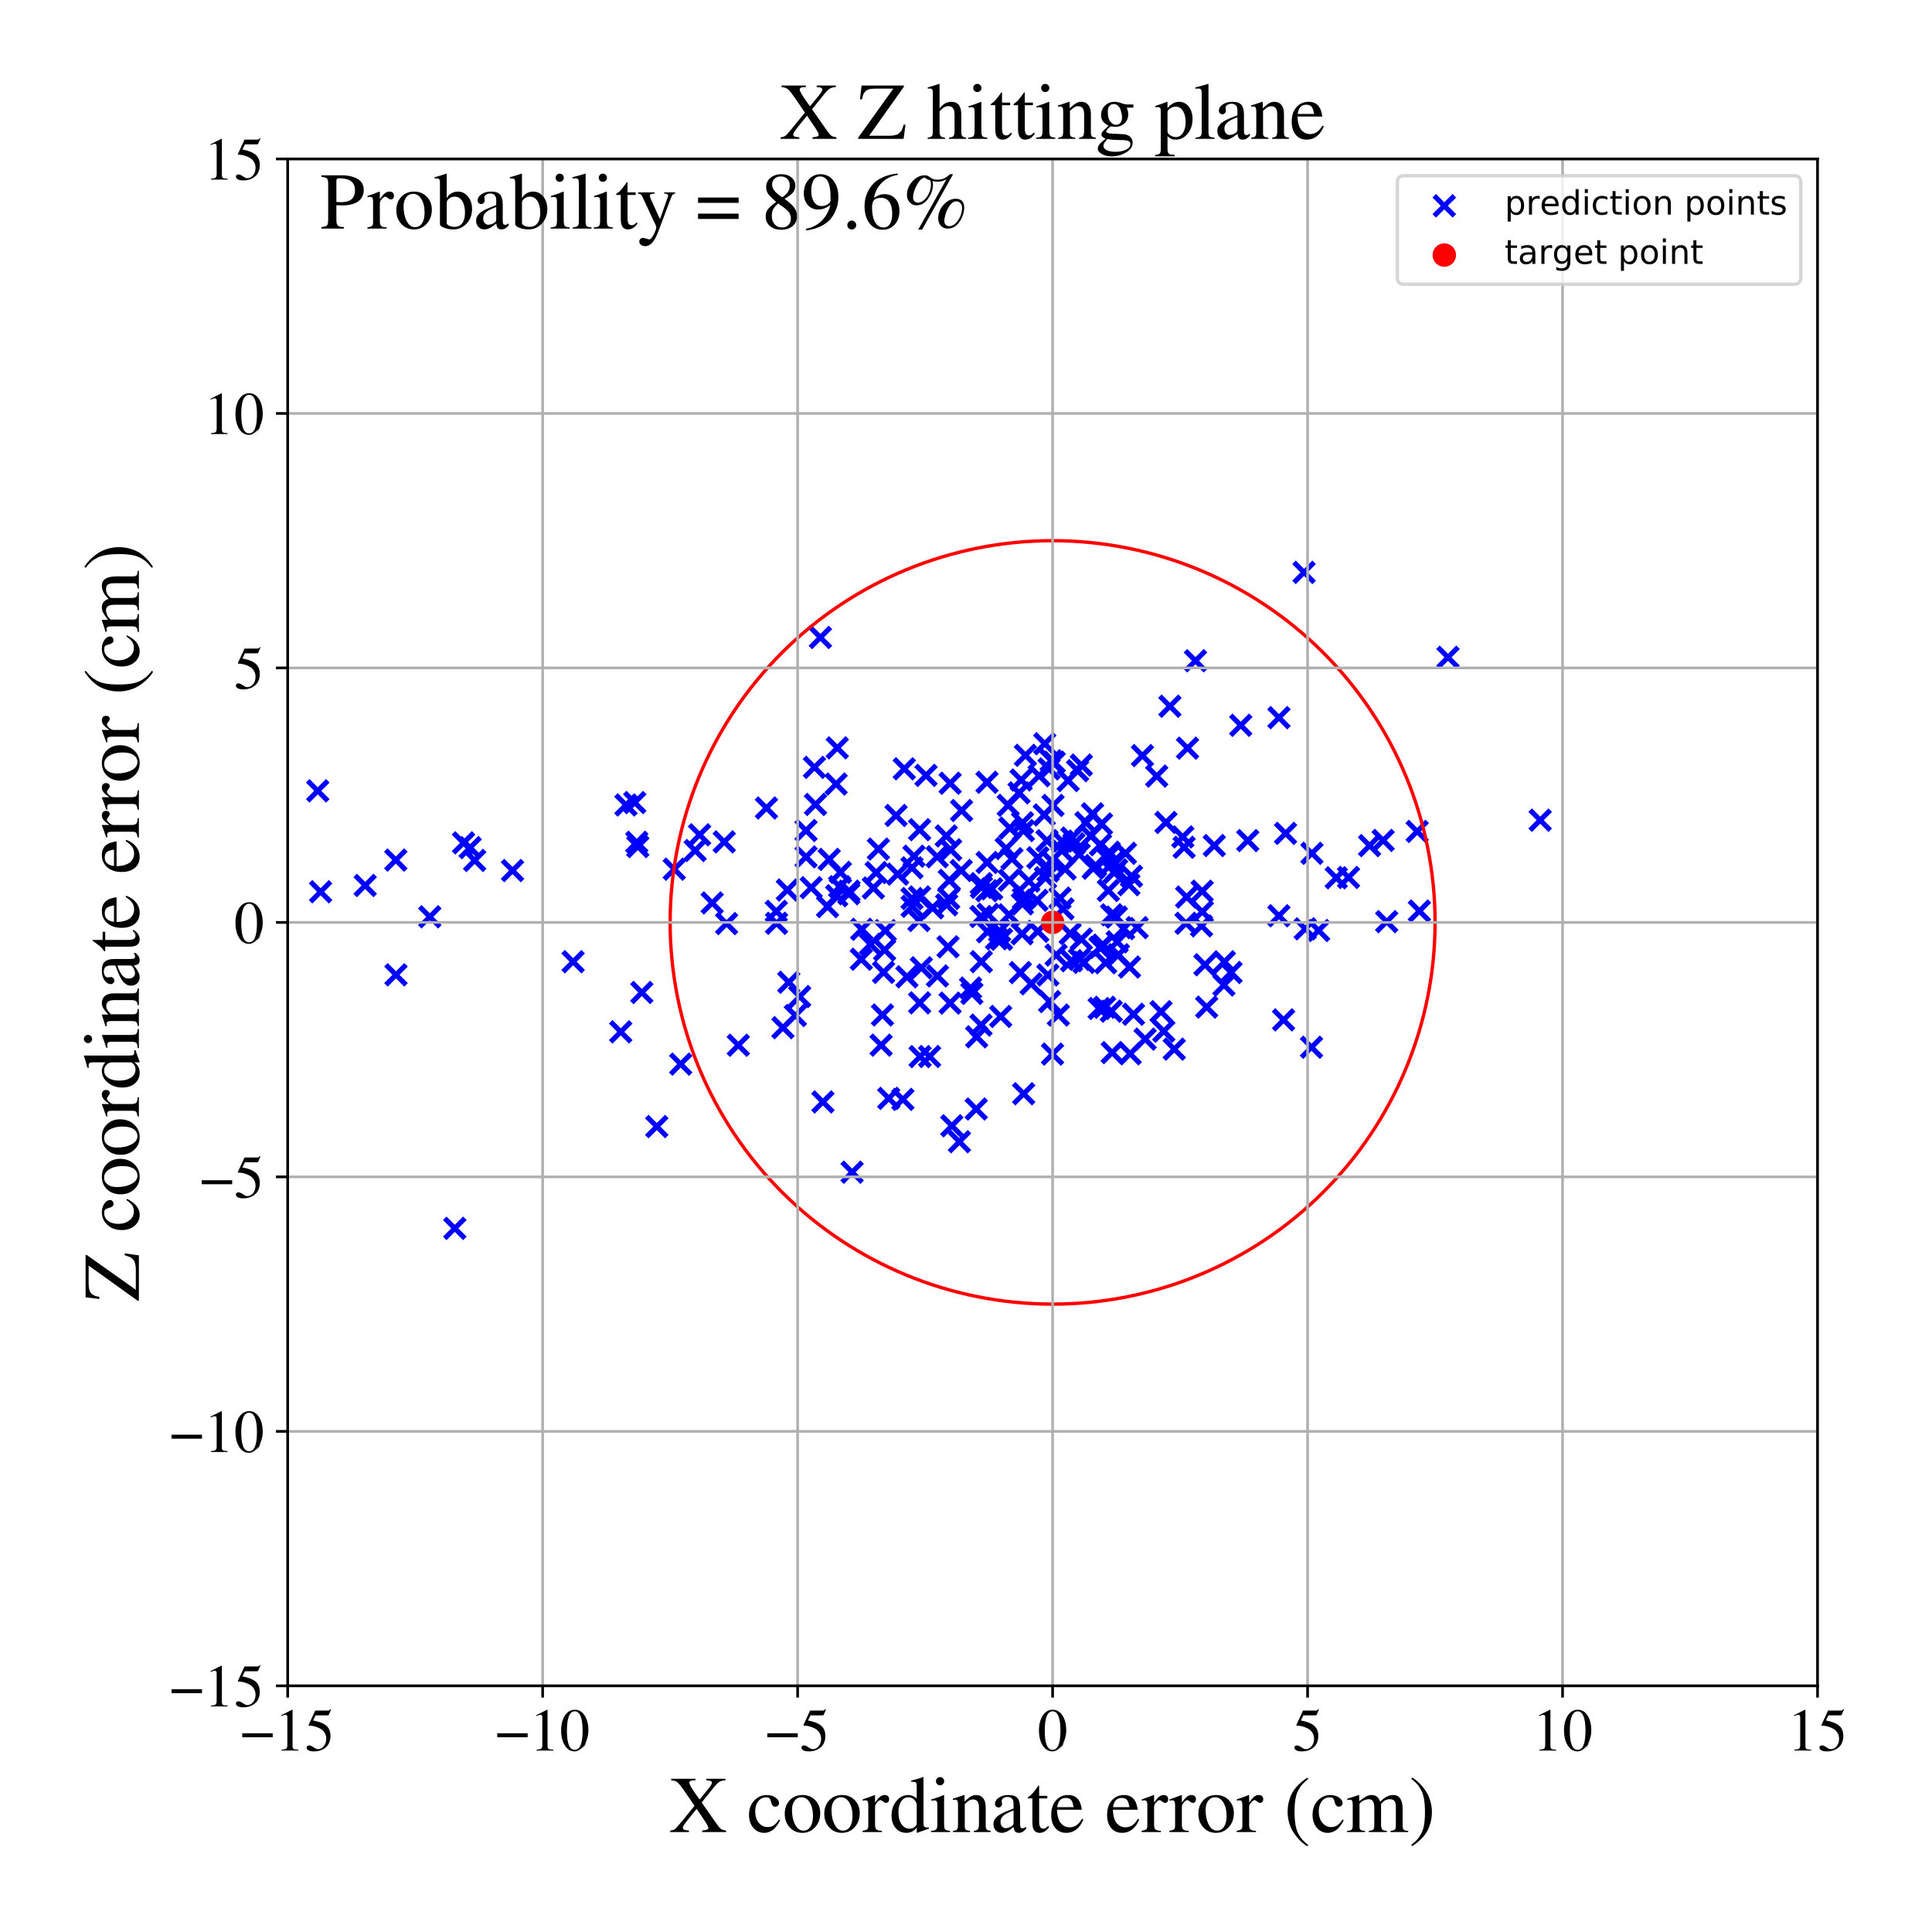 <?xml version="1.0" encoding="utf-8" standalone="no"?>
<!DOCTYPE svg PUBLIC "-//W3C//DTD SVG 1.1//EN"
  "http://www.w3.org/Graphics/SVG/1.1/DTD/svg11.dtd">
<!-- Created with matplotlib (https://matplotlib.org/) -->
<svg height="576pt" version="1.1" viewBox="0 0 576 576" width="576pt" xmlns="http://www.w3.org/2000/svg" xmlns:xlink="http://www.w3.org/1999/xlink">
 <defs>
  <style type="text/css">
*{stroke-linecap:butt;stroke-linejoin:round;}
  </style>
 </defs>
 <g id="figure_1">
  <g id="patch_1">
   <path d="M 0 576 
L 576 576 
L 576 0 
L 0 0 
z
" style="fill:#ffffff;"/>
  </g>
  <g id="axes_1">
   <g id="patch_2">
    <path d="M 85.766 502.609 
L 541.875 502.609 
L 541.875 47.391 
L 85.766 47.391 
z
" style="fill:#ffffff;"/>
   </g>
   <g id="PathCollection_1">
    <defs>
     <path d="M -3 3 
L 3 -3 
M -3 -3 
L 3 3 
" id="m1e1d7bb589" style="stroke:#0000ff;stroke-width:1.5;"/>
    </defs>
    <g clip-path="url(#p81f0c97d10)">
     <use style="fill:#0000ff;stroke:#0000ff;stroke-width:1.5;" x="294.253" xlink:href="#m1e1d7bb589" y="233.228"/>
     <use style="fill:#0000ff;stroke:#0000ff;stroke-width:1.5;" x="398.381" xlink:href="#m1e1d7bb589" y="261.703"/>
     <use style="fill:#0000ff;stroke:#0000ff;stroke-width:1.5;" x="314.311" xlink:href="#m1e1d7bb589" y="227.258"/>
     <use style="fill:#0000ff;stroke:#0000ff;stroke-width:1.5;" x="307.425" xlink:href="#m1e1d7bb589" y="293.31"/>
     <use style="fill:#0000ff;stroke:#0000ff;stroke-width:1.5;" x="294.6" xlink:href="#m1e1d7bb589" y="272.602"/>
     <use style="fill:#0000ff;stroke:#0000ff;stroke-width:1.5;" x="273.972" xlink:href="#m1e1d7bb589" y="274.438"/>
     <use style="fill:#0000ff;stroke:#0000ff;stroke-width:1.5;" x="328.926" xlink:href="#m1e1d7bb589" y="281.782"/>
     <use style="fill:#0000ff;stroke:#0000ff;stroke-width:1.5;" x="346.97" xlink:href="#m1e1d7bb589" y="307.447"/>
     <use style="fill:#0000ff;stroke:#0000ff;stroke-width:1.5;" x="274.162" xlink:href="#m1e1d7bb589" y="267.412"/>
     <use style="fill:#0000ff;stroke:#0000ff;stroke-width:1.5;" x="216.628" xlink:href="#m1e1d7bb589" y="275.351"/>
     <use style="fill:#0000ff;stroke:#0000ff;stroke-width:1.5;" x="412.366" xlink:href="#m1e1d7bb589" y="250.56"/>
     <use style="fill:#0000ff;stroke:#0000ff;stroke-width:1.5;" x="341.401" xlink:href="#m1e1d7bb589" y="309.791"/>
     <use style="fill:#0000ff;stroke:#0000ff;stroke-width:1.5;" x="118.057" xlink:href="#m1e1d7bb589" y="290.634"/>
     <use style="fill:#0000ff;stroke:#0000ff;stroke-width:1.5;" x="316.917" xlink:href="#m1e1d7bb589" y="270.976"/>
     <use style="fill:#0000ff;stroke:#0000ff;stroke-width:1.5;" x="263.098" xlink:href="#m1e1d7bb589" y="302.6"/>
     <use style="fill:#0000ff;stroke:#0000ff;stroke-width:1.5;" x="246.718" xlink:href="#m1e1d7bb589" y="270.291"/>
     <use style="fill:#0000ff;stroke:#0000ff;stroke-width:1.5;" x="316.634" xlink:href="#m1e1d7bb589" y="250.758"/>
     <use style="fill:#0000ff;stroke:#0000ff;stroke-width:1.5;" x="303.812" xlink:href="#m1e1d7bb589" y="236.381"/>
     <use style="fill:#0000ff;stroke:#0000ff;stroke-width:1.5;" x="381.288" xlink:href="#m1e1d7bb589" y="273.022"/>
     <use style="fill:#0000ff;stroke:#0000ff;stroke-width:1.5;" x="195.816" xlink:href="#m1e1d7bb589" y="335.867"/>
     <use style="fill:#0000ff;stroke:#0000ff;stroke-width:1.5;" x="312.927" xlink:href="#m1e1d7bb589" y="298.613"/>
     <use style="fill:#0000ff;stroke:#0000ff;stroke-width:1.5;" x="186.618" xlink:href="#m1e1d7bb589" y="239.985"/>
     <use style="fill:#0000ff;stroke:#0000ff;stroke-width:1.5;" x="185.066" xlink:href="#m1e1d7bb589" y="307.632"/>
     <use style="fill:#0000ff;stroke:#0000ff;stroke-width:1.5;" x="215.923" xlink:href="#m1e1d7bb589" y="251"/>
     <use style="fill:#0000ff;stroke:#0000ff;stroke-width:1.5;" x="314.865" xlink:href="#m1e1d7bb589" y="284.74"/>
     <use style="fill:#0000ff;stroke:#0000ff;stroke-width:1.5;" x="108.875" xlink:href="#m1e1d7bb589" y="263.987"/>
     <use style="fill:#0000ff;stroke:#0000ff;stroke-width:1.5;" x="294.426" xlink:href="#m1e1d7bb589" y="277.796"/>
     <use style="fill:#0000ff;stroke:#0000ff;stroke-width:1.5;" x="391.132" xlink:href="#m1e1d7bb589" y="254.404"/>
     <use style="fill:#0000ff;stroke:#0000ff;stroke-width:1.5;" x="231.442" xlink:href="#m1e1d7bb589" y="271.71"/>
     <use style="fill:#0000ff;stroke:#0000ff;stroke-width:1.5;" x="291.188" xlink:href="#m1e1d7bb589" y="309.112"/>
     <use style="fill:#0000ff;stroke:#0000ff;stroke-width:1.5;" x="358.221" xlink:href="#m1e1d7bb589" y="276.032"/>
     <use style="fill:#0000ff;stroke:#0000ff;stroke-width:1.5;" x="339.022" xlink:href="#m1e1d7bb589" y="276.562"/>
     <use style="fill:#0000ff;stroke:#0000ff;stroke-width:1.5;" x="301.058" xlink:href="#m1e1d7bb589" y="246.882"/>
     <use style="fill:#0000ff;stroke:#0000ff;stroke-width:1.5;" x="423.173" xlink:href="#m1e1d7bb589" y="271.616"/>
     <use style="fill:#0000ff;stroke:#0000ff;stroke-width:1.5;" x="347.613" xlink:href="#m1e1d7bb589" y="245.207"/>
     <use style="fill:#0000ff;stroke:#0000ff;stroke-width:1.5;" x="267.145" xlink:href="#m1e1d7bb589" y="243.124"/>
     <use style="fill:#0000ff;stroke:#0000ff;stroke-width:1.5;" x="408.317" xlink:href="#m1e1d7bb589" y="252.104"/>
     <use style="fill:#0000ff;stroke:#0000ff;stroke-width:1.5;" x="263.417" xlink:href="#m1e1d7bb589" y="289.89"/>
     <use style="fill:#0000ff;stroke:#0000ff;stroke-width:1.5;" x="16.776" xlink:href="#m1e1d7bb589" y="248.054"/>
     <use style="fill:#0000ff;stroke:#0000ff;stroke-width:1.5;" x="231.515" xlink:href="#m1e1d7bb589" y="275.267"/>
     <use style="fill:#0000ff;stroke:#0000ff;stroke-width:1.5;" x="382.682" xlink:href="#m1e1d7bb589" y="304.071"/>
     <use style="fill:#0000ff;stroke:#0000ff;stroke-width:1.5;" x="263.939" xlink:href="#m1e1d7bb589" y="277.453"/>
     <use style="fill:#0000ff;stroke:#0000ff;stroke-width:1.5;" x="189.247" xlink:href="#m1e1d7bb589" y="239.277"/>
     <use style="fill:#0000ff;stroke:#0000ff;stroke-width:1.5;" x="295.66" xlink:href="#m1e1d7bb589" y="264.998"/>
     <use style="fill:#0000ff;stroke:#0000ff;stroke-width:1.5;" x="383.274" xlink:href="#m1e1d7bb589" y="248.46"/>
     <use style="fill:#0000ff;stroke:#0000ff;stroke-width:1.5;" x="402.043" xlink:href="#m1e1d7bb589" y="261.606"/>
     <use style="fill:#0000ff;stroke:#0000ff;stroke-width:1.5;" x="344.856" xlink:href="#m1e1d7bb589" y="231.382"/>
     <use style="fill:#0000ff;stroke:#0000ff;stroke-width:1.5;" x="348.792" xlink:href="#m1e1d7bb589" y="210.551"/>
     <use style="fill:#0000ff;stroke:#0000ff;stroke-width:1.5;" x="-1" xlink:href="#m1e1d7bb589" y="298.992"/>
     <use style="fill:#0000ff;stroke:#0000ff;stroke-width:1.5;" x="-1" xlink:href="#m1e1d7bb589" y="302.046"/>
     <use style="fill:#0000ff;stroke:#0000ff;stroke-width:1.5;" x="212.326" xlink:href="#m1e1d7bb589" y="269.199"/>
     <use style="fill:#0000ff;stroke:#0000ff;stroke-width:1.5;" x="304.723" xlink:href="#m1e1d7bb589" y="278.404"/>
     <use style="fill:#0000ff;stroke:#0000ff;stroke-width:1.5;" x="321.262" xlink:href="#m1e1d7bb589" y="229.766"/>
     <use style="fill:#0000ff;stroke:#0000ff;stroke-width:1.5;" x="276.073" xlink:href="#m1e1d7bb589" y="231.165"/>
     <use style="fill:#0000ff;stroke:#0000ff;stroke-width:1.5;" x="240.298" xlink:href="#m1e1d7bb589" y="247.606"/>
     <use style="fill:#0000ff;stroke:#0000ff;stroke-width:1.5;" x="202.942" xlink:href="#m1e1d7bb589" y="317.253"/>
     <use style="fill:#0000ff;stroke:#0000ff;stroke-width:1.5;" x="329.632" xlink:href="#m1e1d7bb589" y="287.04"/>
     <use style="fill:#0000ff;stroke:#0000ff;stroke-width:1.5;" x="274.313" xlink:href="#m1e1d7bb589" y="315.01"/>
     <use style="fill:#0000ff;stroke:#0000ff;stroke-width:1.5;" x="323.175" xlink:href="#m1e1d7bb589" y="286.933"/>
     <use style="fill:#0000ff;stroke:#0000ff;stroke-width:1.5;" x="228.507" xlink:href="#m1e1d7bb589" y="240.888"/>
     <use style="fill:#0000ff;stroke:#0000ff;stroke-width:1.5;" x="256.784" xlink:href="#m1e1d7bb589" y="285.983"/>
     <use style="fill:#0000ff;stroke:#0000ff;stroke-width:1.5;" x="305.106" xlink:href="#m1e1d7bb589" y="247.627"/>
     <use style="fill:#0000ff;stroke:#0000ff;stroke-width:1.5;" x="286.675" xlink:href="#m1e1d7bb589" y="241.646"/>
     <use style="fill:#0000ff;stroke:#0000ff;stroke-width:1.5;" x="297.093" xlink:href="#m1e1d7bb589" y="279.879"/>
     <use style="fill:#0000ff;stroke:#0000ff;stroke-width:1.5;" x="274.684" xlink:href="#m1e1d7bb589" y="288.527"/>
     <use style="fill:#0000ff;stroke:#0000ff;stroke-width:1.5;" x="312.461" xlink:href="#m1e1d7bb589" y="259.674"/>
     <use style="fill:#0000ff;stroke:#0000ff;stroke-width:1.5;" x="353.779" xlink:href="#m1e1d7bb589" y="267.432"/>
     <use style="fill:#0000ff;stroke:#0000ff;stroke-width:1.5;" x="332.822" xlink:href="#m1e1d7bb589" y="273.405"/>
     <use style="fill:#0000ff;stroke:#0000ff;stroke-width:1.5;" x="135.589" xlink:href="#m1e1d7bb589" y="366.216"/>
     <use style="fill:#0000ff;stroke:#0000ff;stroke-width:1.5;" x="334.988" xlink:href="#m1e1d7bb589" y="276.858"/>
     <use style="fill:#0000ff;stroke:#0000ff;stroke-width:1.5;" x="305.112" xlink:href="#m1e1d7bb589" y="267.946"/>
     <use style="fill:#0000ff;stroke:#0000ff;stroke-width:1.5;" x="319.544" xlink:href="#m1e1d7bb589" y="249.851"/>
     <use style="fill:#0000ff;stroke:#0000ff;stroke-width:1.5;" x="330.441" xlink:href="#m1e1d7bb589" y="265.49"/>
     <use style="fill:#0000ff;stroke:#0000ff;stroke-width:1.5;" x="318.466" xlink:href="#m1e1d7bb589" y="232.698"/>
     <use style="fill:#0000ff;stroke:#0000ff;stroke-width:1.5;" x="234.737" xlink:href="#m1e1d7bb589" y="265.345"/>
     <use style="fill:#0000ff;stroke:#0000ff;stroke-width:1.5;" x="250.548" xlink:href="#m1e1d7bb589" y="260.082"/>
     <use style="fill:#0000ff;stroke:#0000ff;stroke-width:1.5;" x="325.722" xlink:href="#m1e1d7bb589" y="242.631"/>
     <use style="fill:#0000ff;stroke:#0000ff;stroke-width:1.5;" x="141.514" xlink:href="#m1e1d7bb589" y="256.524"/>
     <use style="fill:#0000ff;stroke:#0000ff;stroke-width:1.5;" x="274.178" xlink:href="#m1e1d7bb589" y="247.363"/>
     <use style="fill:#0000ff;stroke:#0000ff;stroke-width:1.5;" x="353.028" xlink:href="#m1e1d7bb589" y="252.612"/>
     <use style="fill:#0000ff;stroke:#0000ff;stroke-width:1.5;" x="95.578" xlink:href="#m1e1d7bb589" y="265.867"/>
     <use style="fill:#0000ff;stroke:#0000ff;stroke-width:1.5;" x="283.022" xlink:href="#m1e1d7bb589" y="262.463"/>
     <use style="fill:#0000ff;stroke:#0000ff;stroke-width:1.5;" x="282.845" xlink:href="#m1e1d7bb589" y="267.865"/>
     <use style="fill:#0000ff;stroke:#0000ff;stroke-width:1.5;" x="364.898" xlink:href="#m1e1d7bb589" y="293.683"/>
     <use style="fill:#0000ff;stroke:#0000ff;stroke-width:1.5;" x="328.1" xlink:href="#m1e1d7bb589" y="251.846"/>
     <use style="fill:#0000ff;stroke:#0000ff;stroke-width:1.5;" x="300.845" xlink:href="#m1e1d7bb589" y="272.749"/>
     <use style="fill:#0000ff;stroke:#0000ff;stroke-width:1.5;" x="322.387" xlink:href="#m1e1d7bb589" y="228.1"/>
     <use style="fill:#0000ff;stroke:#0000ff;stroke-width:1.5;" x="319.456" xlink:href="#m1e1d7bb589" y="286.431"/>
     <use style="fill:#0000ff;stroke:#0000ff;stroke-width:1.5;" x="367.02" xlink:href="#m1e1d7bb589" y="289.937"/>
     <use style="fill:#0000ff;stroke:#0000ff;stroke-width:1.5;" x="291.051" xlink:href="#m1e1d7bb589" y="330.635"/>
     <use style="fill:#0000ff;stroke:#0000ff;stroke-width:1.5;" x="311.479" xlink:href="#m1e1d7bb589" y="221.744"/>
     <use style="fill:#0000ff;stroke:#0000ff;stroke-width:1.5;" x="264.966" xlink:href="#m1e1d7bb589" y="327.466"/>
     <use style="fill:#0000ff;stroke:#0000ff;stroke-width:1.5;" x="208.577" xlink:href="#m1e1d7bb589" y="248.882"/>
     <use style="fill:#0000ff;stroke:#0000ff;stroke-width:1.5;" x="249.448" xlink:href="#m1e1d7bb589" y="267.053"/>
     <use style="fill:#0000ff;stroke:#0000ff;stroke-width:1.5;" x="350.081" xlink:href="#m1e1d7bb589" y="312.787"/>
     <use style="fill:#0000ff;stroke:#0000ff;stroke-width:1.5;" x="337.944" xlink:href="#m1e1d7bb589" y="302.389"/>
     <use style="fill:#0000ff;stroke:#0000ff;stroke-width:1.5;" x="250.321" xlink:href="#m1e1d7bb589" y="264.357"/>
     <use style="fill:#0000ff;stroke:#0000ff;stroke-width:1.5;" x="261.218" xlink:href="#m1e1d7bb589" y="260.149"/>
     <use style="fill:#0000ff;stroke:#0000ff;stroke-width:1.5;" x="201.021" xlink:href="#m1e1d7bb589" y="259.139"/>
     <use style="fill:#0000ff;stroke:#0000ff;stroke-width:1.5;" x="331.592" xlink:href="#m1e1d7bb589" y="313.819"/>
     <use style="fill:#0000ff;stroke:#0000ff;stroke-width:1.5;" x="301.689" xlink:href="#m1e1d7bb589" y="256.017"/>
     <use style="fill:#0000ff;stroke:#0000ff;stroke-width:1.5;" x="325.927" xlink:href="#m1e1d7bb589" y="258.846"/>
     <use style="fill:#0000ff;stroke:#0000ff;stroke-width:1.5;" x="413.432" xlink:href="#m1e1d7bb589" y="274.778"/>
     <use style="fill:#0000ff;stroke:#0000ff;stroke-width:1.5;" x="191.348" xlink:href="#m1e1d7bb589" y="295.893"/>
     <use style="fill:#0000ff;stroke:#0000ff;stroke-width:1.5;" x="332.913" xlink:href="#m1e1d7bb589" y="259.328"/>
     <use style="fill:#0000ff;stroke:#0000ff;stroke-width:1.5;" x="335.534" xlink:href="#m1e1d7bb589" y="254.404"/>
     <use style="fill:#0000ff;stroke:#0000ff;stroke-width:1.5;" x="289.362" xlink:href="#m1e1d7bb589" y="294.577"/>
     <use style="fill:#0000ff;stroke:#0000ff;stroke-width:1.5;" x="309.428" xlink:href="#m1e1d7bb589" y="255.715"/>
     <use style="fill:#0000ff;stroke:#0000ff;stroke-width:1.5;" x="331.99" xlink:href="#m1e1d7bb589" y="256.954"/>
     <use style="fill:#0000ff;stroke:#0000ff;stroke-width:1.5;" x="140.172" xlink:href="#m1e1d7bb589" y="252.717"/>
     <use style="fill:#0000ff;stroke:#0000ff;stroke-width:1.5;" x="391.015" xlink:href="#m1e1d7bb589" y="312.222"/>
     <use style="fill:#0000ff;stroke:#0000ff;stroke-width:1.5;" x="309.154" xlink:href="#m1e1d7bb589" y="268.404"/>
     <use style="fill:#0000ff;stroke:#0000ff;stroke-width:1.5;" x="282.108" xlink:href="#m1e1d7bb589" y="249.226"/>
     <use style="fill:#0000ff;stroke:#0000ff;stroke-width:1.5;" x="-1" xlink:href="#m1e1d7bb589" y="268.366"/>
     <use style="fill:#0000ff;stroke:#0000ff;stroke-width:1.5;" x="-1" xlink:href="#m1e1d7bb589" y="271.588"/>
     <use style="fill:#0000ff;stroke:#0000ff;stroke-width:1.5;" x="282.64" xlink:href="#m1e1d7bb589" y="282.276"/>
     <use style="fill:#0000ff;stroke:#0000ff;stroke-width:1.5;" x="261.883" xlink:href="#m1e1d7bb589" y="253.14"/>
     <use style="fill:#0000ff;stroke:#0000ff;stroke-width:1.5;" x="313.792" xlink:href="#m1e1d7bb589" y="314.264"/>
     <use style="fill:#0000ff;stroke:#0000ff;stroke-width:1.5;" x="354.049" xlink:href="#m1e1d7bb589" y="223.056"/>
     <use style="fill:#0000ff;stroke:#0000ff;stroke-width:1.5;" x="243.127" xlink:href="#m1e1d7bb589" y="239.836"/>
     <use style="fill:#0000ff;stroke:#0000ff;stroke-width:1.5;" x="388.785" xlink:href="#m1e1d7bb589" y="170.647"/>
     <use style="fill:#0000ff;stroke:#0000ff;stroke-width:1.5;" x="299.992" xlink:href="#m1e1d7bb589" y="252.983"/>
     <use style="fill:#0000ff;stroke:#0000ff;stroke-width:1.5;" x="238.415" xlink:href="#m1e1d7bb589" y="297.114"/>
     <use style="fill:#0000ff;stroke:#0000ff;stroke-width:1.5;" x="304.445" xlink:href="#m1e1d7bb589" y="232.545"/>
     <use style="fill:#0000ff;stroke:#0000ff;stroke-width:1.5;" x="294.308" xlink:href="#m1e1d7bb589" y="257.138"/>
     <use style="fill:#0000ff;stroke:#0000ff;stroke-width:1.5;" x="333.438" xlink:href="#m1e1d7bb589" y="284.64"/>
     <use style="fill:#0000ff;stroke:#0000ff;stroke-width:1.5;" x="244.59" xlink:href="#m1e1d7bb589" y="190.056"/>
     <use style="fill:#0000ff;stroke:#0000ff;stroke-width:1.5;" x="459.187" xlink:href="#m1e1d7bb589" y="244.53"/>
     <use style="fill:#0000ff;stroke:#0000ff;stroke-width:1.5;" x="138.201" xlink:href="#m1e1d7bb589" y="251.298"/>
     <use style="fill:#0000ff;stroke:#0000ff;stroke-width:1.5;" x="333.072" xlink:href="#m1e1d7bb589" y="280.805"/>
     <use style="fill:#0000ff;stroke:#0000ff;stroke-width:1.5;" x="298.584" xlink:href="#m1e1d7bb589" y="280.028"/>
     <use style="fill:#0000ff;stroke:#0000ff;stroke-width:1.5;" x="271.938" xlink:href="#m1e1d7bb589" y="270.216"/>
     <use style="fill:#0000ff;stroke:#0000ff;stroke-width:1.5;" x="305.831" xlink:href="#m1e1d7bb589" y="267.248"/>
     <use style="fill:#0000ff;stroke:#0000ff;stroke-width:1.5;" x="305.719" xlink:href="#m1e1d7bb589" y="225.188"/>
     <use style="fill:#0000ff;stroke:#0000ff;stroke-width:1.5;" x="304.206" xlink:href="#m1e1d7bb589" y="289.962"/>
     <use style="fill:#0000ff;stroke:#0000ff;stroke-width:1.5;" x="94.732" xlink:href="#m1e1d7bb589" y="235.779"/>
     <use style="fill:#0000ff;stroke:#0000ff;stroke-width:1.5;" x="272.493" xlink:href="#m1e1d7bb589" y="255.265"/>
     <use style="fill:#0000ff;stroke:#0000ff;stroke-width:1.5;" x="233.417" xlink:href="#m1e1d7bb589" y="306.387"/>
     <use style="fill:#0000ff;stroke:#0000ff;stroke-width:1.5;" x="329.943" xlink:href="#m1e1d7bb589" y="255.728"/>
     <use style="fill:#0000ff;stroke:#0000ff;stroke-width:1.5;" x="325.229" xlink:href="#m1e1d7bb589" y="249.262"/>
     <use style="fill:#0000ff;stroke:#0000ff;stroke-width:1.5;" x="358.416" xlink:href="#m1e1d7bb589" y="265.693"/>
     <use style="fill:#0000ff;stroke:#0000ff;stroke-width:1.5;" x="190.152" xlink:href="#m1e1d7bb589" y="252.399"/>
     <use style="fill:#0000ff;stroke:#0000ff;stroke-width:1.5;" x="254.041" xlink:href="#m1e1d7bb589" y="349.471"/>
     <use style="fill:#0000ff;stroke:#0000ff;stroke-width:1.5;" x="274.185" xlink:href="#m1e1d7bb589" y="298.988"/>
     <use style="fill:#0000ff;stroke:#0000ff;stroke-width:1.5;" x="331.304" xlink:href="#m1e1d7bb589" y="301.475"/>
     <use style="fill:#0000ff;stroke:#0000ff;stroke-width:1.5;" x="289.746" xlink:href="#m1e1d7bb589" y="296.168"/>
     <use style="fill:#0000ff;stroke:#0000ff;stroke-width:1.5;" x="271.882" xlink:href="#m1e1d7bb589" y="258.728"/>
     <use style="fill:#0000ff;stroke:#0000ff;stroke-width:1.5;" x="340.608" xlink:href="#m1e1d7bb589" y="225.272"/>
     <use style="fill:#0000ff;stroke:#0000ff;stroke-width:1.5;" x="256.904" xlink:href="#m1e1d7bb589" y="277.063"/>
     <use style="fill:#0000ff;stroke:#0000ff;stroke-width:1.5;" x="128.137" xlink:href="#m1e1d7bb589" y="273.329"/>
     <use style="fill:#0000ff;stroke:#0000ff;stroke-width:1.5;" x="327.697" xlink:href="#m1e1d7bb589" y="300.674"/>
     <use style="fill:#0000ff;stroke:#0000ff;stroke-width:1.5;" x="237.131" xlink:href="#m1e1d7bb589" y="302.763"/>
     <use style="fill:#0000ff;stroke:#0000ff;stroke-width:1.5;" x="300.941" xlink:href="#m1e1d7bb589" y="262.451"/>
     <use style="fill:#0000ff;stroke:#0000ff;stroke-width:1.5;" x="249.623" xlink:href="#m1e1d7bb589" y="222.97"/>
     <use style="fill:#0000ff;stroke:#0000ff;stroke-width:1.5;" x="247.214" xlink:href="#m1e1d7bb589" y="256.215"/>
     <use style="fill:#0000ff;stroke:#0000ff;stroke-width:1.5;" x="170.867" xlink:href="#m1e1d7bb589" y="286.724"/>
     <use style="fill:#0000ff;stroke:#0000ff;stroke-width:1.5;" x="312.757" xlink:href="#m1e1d7bb589" y="229.232"/>
     <use style="fill:#0000ff;stroke:#0000ff;stroke-width:1.5;" x="277.142" xlink:href="#m1e1d7bb589" y="314.978"/>
     <use style="fill:#0000ff;stroke:#0000ff;stroke-width:1.5;" x="330.697" xlink:href="#m1e1d7bb589" y="254.066"/>
     <use style="fill:#0000ff;stroke:#0000ff;stroke-width:1.5;" x="292.607" xlink:href="#m1e1d7bb589" y="264.53"/>
     <use style="fill:#0000ff;stroke:#0000ff;stroke-width:1.5;" x="320.186" xlink:href="#m1e1d7bb589" y="251.576"/>
     <use style="fill:#0000ff;stroke:#0000ff;stroke-width:1.5;" x="76.473" xlink:href="#m1e1d7bb589" y="272.017"/>
     <use style="fill:#0000ff;stroke:#0000ff;stroke-width:1.5;" x="279.407" xlink:href="#m1e1d7bb589" y="255.423"/>
     <use style="fill:#0000ff;stroke:#0000ff;stroke-width:1.5;" x="220.119" xlink:href="#m1e1d7bb589" y="311.622"/>
     <use style="fill:#0000ff;stroke:#0000ff;stroke-width:1.5;" x="263.732" xlink:href="#m1e1d7bb589" y="283.224"/>
     <use style="fill:#0000ff;stroke:#0000ff;stroke-width:1.5;" x="331.407" xlink:href="#m1e1d7bb589" y="272.727"/>
     <use style="fill:#0000ff;stroke:#0000ff;stroke-width:1.5;" x="283.253" xlink:href="#m1e1d7bb589" y="299.057"/>
     <use style="fill:#0000ff;stroke:#0000ff;stroke-width:1.5;" x="305.195" xlink:href="#m1e1d7bb589" y="326.081"/>
     <use style="fill:#0000ff;stroke:#0000ff;stroke-width:1.5;" x="316.59" xlink:href="#m1e1d7bb589" y="253.59"/>
     <use style="fill:#0000ff;stroke:#0000ff;stroke-width:1.5;" x="337.338" xlink:href="#m1e1d7bb589" y="261.225"/>
     <use style="fill:#0000ff;stroke:#0000ff;stroke-width:1.5;" x="283.777" xlink:href="#m1e1d7bb589" y="335.635"/>
     <use style="fill:#0000ff;stroke:#0000ff;stroke-width:1.5;" x="312.152" xlink:href="#m1e1d7bb589" y="250.643"/>
     <use style="fill:#0000ff;stroke:#0000ff;stroke-width:1.5;" x="381.301" xlink:href="#m1e1d7bb589" y="213.958"/>
     <use style="fill:#0000ff;stroke:#0000ff;stroke-width:1.5;" x="271.898" xlink:href="#m1e1d7bb589" y="267.892"/>
     <use style="fill:#0000ff;stroke:#0000ff;stroke-width:1.5;" x="267.622" xlink:href="#m1e1d7bb589" y="260.614"/>
     <use style="fill:#0000ff;stroke:#0000ff;stroke-width:1.5;" x="327.941" xlink:href="#m1e1d7bb589" y="282.476"/>
     <use style="fill:#0000ff;stroke:#0000ff;stroke-width:1.5;" x="322.388" xlink:href="#m1e1d7bb589" y="280.004"/>
     <use style="fill:#0000ff;stroke:#0000ff;stroke-width:1.5;" x="269.601" xlink:href="#m1e1d7bb589" y="229.21"/>
     <use style="fill:#0000ff;stroke:#0000ff;stroke-width:1.5;" x="319.07" xlink:href="#m1e1d7bb589" y="278.336"/>
     <use style="fill:#0000ff;stroke:#0000ff;stroke-width:1.5;" x="249.268" xlink:href="#m1e1d7bb589" y="233.745"/>
     <use style="fill:#0000ff;stroke:#0000ff;stroke-width:1.5;" x="431.699" xlink:href="#m1e1d7bb589" y="195.962"/>
     <use style="fill:#0000ff;stroke:#0000ff;stroke-width:1.5;" x="253.13" xlink:href="#m1e1d7bb589" y="265.685"/>
     <use style="fill:#0000ff;stroke:#0000ff;stroke-width:1.5;" x="269.182" xlink:href="#m1e1d7bb589" y="327.762"/>
     <use style="fill:#0000ff;stroke:#0000ff;stroke-width:1.5;" x="323.76" xlink:href="#m1e1d7bb589" y="245.27"/>
     <use style="fill:#0000ff;stroke:#0000ff;stroke-width:1.5;" x="336.935" xlink:href="#m1e1d7bb589" y="314.171"/>
     <use style="fill:#0000ff;stroke:#0000ff;stroke-width:1.5;" x="356.414" xlink:href="#m1e1d7bb589" y="196.992"/>
     <use style="fill:#0000ff;stroke:#0000ff;stroke-width:1.5;" x="304.845" xlink:href="#m1e1d7bb589" y="245.302"/>
     <use style="fill:#0000ff;stroke:#0000ff;stroke-width:1.5;" x="279.487" xlink:href="#m1e1d7bb589" y="290.968"/>
     <use style="fill:#0000ff;stroke:#0000ff;stroke-width:1.5;" x="365.028" xlink:href="#m1e1d7bb589" y="286.741"/>
     <use style="fill:#0000ff;stroke:#0000ff;stroke-width:1.5;" x="393.132" xlink:href="#m1e1d7bb589" y="277.412"/>
     <use style="fill:#0000ff;stroke:#0000ff;stroke-width:1.5;" x="311.337" xlink:href="#m1e1d7bb589" y="242.961"/>
     <use style="fill:#0000ff;stroke:#0000ff;stroke-width:1.5;" x="321.755" xlink:href="#m1e1d7bb589" y="254.73"/>
     <use style="fill:#0000ff;stroke:#0000ff;stroke-width:1.5;" x="253.053" xlink:href="#m1e1d7bb589" y="266.455"/>
     <use style="fill:#0000ff;stroke:#0000ff;stroke-width:1.5;" x="316.018" xlink:href="#m1e1d7bb589" y="267.762"/>
     <use style="fill:#0000ff;stroke:#0000ff;stroke-width:1.5;" x="326.627" xlink:href="#m1e1d7bb589" y="258.064"/>
     <use style="fill:#0000ff;stroke:#0000ff;stroke-width:1.5;" x="283.42" xlink:href="#m1e1d7bb589" y="253.345"/>
     <use style="fill:#0000ff;stroke:#0000ff;stroke-width:1.5;" x="292.56" xlink:href="#m1e1d7bb589" y="286.708"/>
     <use style="fill:#0000ff;stroke:#0000ff;stroke-width:1.5;" x="359.754" xlink:href="#m1e1d7bb589" y="300.254"/>
     <use style="fill:#0000ff;stroke:#0000ff;stroke-width:1.5;" x="321.834" xlink:href="#m1e1d7bb589" y="286.021"/>
     <use style="fill:#0000ff;stroke:#0000ff;stroke-width:1.5;" x="270.388" xlink:href="#m1e1d7bb589" y="291.223"/>
     <use style="fill:#0000ff;stroke:#0000ff;stroke-width:1.5;" x="306.75" xlink:href="#m1e1d7bb589" y="262.683"/>
     <use style="fill:#0000ff;stroke:#0000ff;stroke-width:1.5;" x="358.454" xlink:href="#m1e1d7bb589" y="271.815"/>
     <use style="fill:#0000ff;stroke:#0000ff;stroke-width:1.5;" x="259.509" xlink:href="#m1e1d7bb589" y="281.522"/>
     <use style="fill:#0000ff;stroke:#0000ff;stroke-width:1.5;" x="292.554" xlink:href="#m1e1d7bb589" y="263.437"/>
     <use style="fill:#0000ff;stroke:#0000ff;stroke-width:1.5;" x="245.346" xlink:href="#m1e1d7bb589" y="328.527"/>
     <use style="fill:#0000ff;stroke:#0000ff;stroke-width:1.5;" x="300.593" xlink:href="#m1e1d7bb589" y="240.098"/>
     <use style="fill:#0000ff;stroke:#0000ff;stroke-width:1.5;" x="118.005" xlink:href="#m1e1d7bb589" y="256.415"/>
     <use style="fill:#0000ff;stroke:#0000ff;stroke-width:1.5;" x="313.941" xlink:href="#m1e1d7bb589" y="240.126"/>
     <use style="fill:#0000ff;stroke:#0000ff;stroke-width:1.5;" x="336.565" xlink:href="#m1e1d7bb589" y="263.753"/>
     <use style="fill:#0000ff;stroke:#0000ff;stroke-width:1.5;" x="313.397" xlink:href="#m1e1d7bb589" y="226.793"/>
     <use style="fill:#0000ff;stroke:#0000ff;stroke-width:1.5;" x="336.742" xlink:href="#m1e1d7bb589" y="288.314"/>
     <use style="fill:#0000ff;stroke:#0000ff;stroke-width:1.5;" x="260.378" xlink:href="#m1e1d7bb589" y="264.738"/>
     <use style="fill:#0000ff;stroke:#0000ff;stroke-width:1.5;" x="309.4" xlink:href="#m1e1d7bb589" y="277.654"/>
     <use style="fill:#0000ff;stroke:#0000ff;stroke-width:1.5;" x="362.026" xlink:href="#m1e1d7bb589" y="252.09"/>
     <use style="fill:#0000ff;stroke:#0000ff;stroke-width:1.5;" x="207.244" xlink:href="#m1e1d7bb589" y="253.57"/>
     <use style="fill:#0000ff;stroke:#0000ff;stroke-width:1.5;" x="352.627" xlink:href="#m1e1d7bb589" y="249.518"/>
     <use style="fill:#0000ff;stroke:#0000ff;stroke-width:1.5;" x="328.396" xlink:href="#m1e1d7bb589" y="245.646"/>
     <use style="fill:#0000ff;stroke:#0000ff;stroke-width:1.5;" x="292.484" xlink:href="#m1e1d7bb589" y="305.622"/>
     <use style="fill:#0000ff;stroke:#0000ff;stroke-width:1.5;" x="389.143" xlink:href="#m1e1d7bb589" y="276.923"/>
     <use style="fill:#0000ff;stroke:#0000ff;stroke-width:1.5;" x="359.234" xlink:href="#m1e1d7bb589" y="287.632"/>
     <use style="fill:#0000ff;stroke:#0000ff;stroke-width:1.5;" x="422.506" xlink:href="#m1e1d7bb589" y="247.887"/>
     <use style="fill:#0000ff;stroke:#0000ff;stroke-width:1.5;" x="309.797" xlink:href="#m1e1d7bb589" y="231.274"/>
     <use style="fill:#0000ff;stroke:#0000ff;stroke-width:1.5;" x="329.342" xlink:href="#m1e1d7bb589" y="300.31"/>
     <use style="fill:#0000ff;stroke:#0000ff;stroke-width:1.5;" x="283.27" xlink:href="#m1e1d7bb589" y="233.516"/>
     <use style="fill:#0000ff;stroke:#0000ff;stroke-width:1.5;" x="353.602" xlink:href="#m1e1d7bb589" y="275.267"/>
     <use style="fill:#0000ff;stroke:#0000ff;stroke-width:1.5;" x="315.53" xlink:href="#m1e1d7bb589" y="302.625"/>
     <use style="fill:#0000ff;stroke:#0000ff;stroke-width:1.5;" x="312.411" xlink:href="#m1e1d7bb589" y="290.685"/>
     <use style="fill:#0000ff;stroke:#0000ff;stroke-width:1.5;" x="369.914" xlink:href="#m1e1d7bb589" y="216.239"/>
     <use style="fill:#0000ff;stroke:#0000ff;stroke-width:1.5;" x="235.161" xlink:href="#m1e1d7bb589" y="292.851"/>
     <use style="fill:#0000ff;stroke:#0000ff;stroke-width:1.5;" x="242.816" xlink:href="#m1e1d7bb589" y="228.781"/>
     <use style="fill:#0000ff;stroke:#0000ff;stroke-width:1.5;" x="292.467" xlink:href="#m1e1d7bb589" y="273.247"/>
     <use style="fill:#0000ff;stroke:#0000ff;stroke-width:1.5;" x="372" xlink:href="#m1e1d7bb589" y="250.607"/>
     <use style="fill:#0000ff;stroke:#0000ff;stroke-width:1.5;" x="286.032" xlink:href="#m1e1d7bb589" y="340.383"/>
     <use style="fill:#0000ff;stroke:#0000ff;stroke-width:1.5;" x="189.84" xlink:href="#m1e1d7bb589" y="251.118"/>
     <use style="fill:#0000ff;stroke:#0000ff;stroke-width:1.5;" x="286.574" xlink:href="#m1e1d7bb589" y="259.534"/>
     <use style="fill:#0000ff;stroke:#0000ff;stroke-width:1.5;" x="262.689" xlink:href="#m1e1d7bb589" y="311.599"/>
     <use style="fill:#0000ff;stroke:#0000ff;stroke-width:1.5;" x="346.146" xlink:href="#m1e1d7bb589" y="301.623"/>
     <use style="fill:#0000ff;stroke:#0000ff;stroke-width:1.5;" x="278.045" xlink:href="#m1e1d7bb589" y="270.654"/>
     <use style="fill:#0000ff;stroke:#0000ff;stroke-width:1.5;" x="332.152" xlink:href="#m1e1d7bb589" y="260.131"/>
     <use style="fill:#0000ff;stroke:#0000ff;stroke-width:1.5;" x="240.302" xlink:href="#m1e1d7bb589" y="255.478"/>
     <use style="fill:#0000ff;stroke:#0000ff;stroke-width:1.5;" x="241.844" xlink:href="#m1e1d7bb589" y="264.652"/>
     <use style="fill:#0000ff;stroke:#0000ff;stroke-width:1.5;" x="311.709" xlink:href="#m1e1d7bb589" y="261.674"/>
     <use style="fill:#0000ff;stroke:#0000ff;stroke-width:1.5;" x="298.028" xlink:href="#m1e1d7bb589" y="277.577"/>
     <use style="fill:#0000ff;stroke:#0000ff;stroke-width:1.5;" x="304.814" xlink:href="#m1e1d7bb589" y="269.477"/>
     <use style="fill:#0000ff;stroke:#0000ff;stroke-width:1.5;" x="317.541" xlink:href="#m1e1d7bb589" y="259.074"/>
     <use style="fill:#0000ff;stroke:#0000ff;stroke-width:1.5;" x="294.202" xlink:href="#m1e1d7bb589" y="265.555"/>
     <use style="fill:#0000ff;stroke:#0000ff;stroke-width:1.5;" x="298.339" xlink:href="#m1e1d7bb589" y="303.038"/>
     <use style="fill:#0000ff;stroke:#0000ff;stroke-width:1.5;" x="313.41" xlink:href="#m1e1d7bb589" y="256.622"/>
     <use style="fill:#0000ff;stroke:#0000ff;stroke-width:1.5;" x="152.8" xlink:href="#m1e1d7bb589" y="259.541"/>
     <use style="fill:#0000ff;stroke:#0000ff;stroke-width:1.5;" x="0.882" xlink:href="#m1e1d7bb589" y="223.86"/>
     <use style="fill:#0000ff;stroke:#0000ff;stroke-width:1.5;" x="282.234" xlink:href="#m1e1d7bb589" y="269.757"/>
    </g>
   </g>
   <g id="PathCollection_2">
    <defs>
     <path d="M 0 3 
C 0.796 3 1.559 2.684 2.121 2.121 
C 2.684 1.559 3 0.796 3 0 
C 3 -0.796 2.684 -1.559 2.121 -2.121 
C 1.559 -2.684 0.796 -3 0 -3 
C -0.796 -3 -1.559 -2.684 -2.121 -2.121 
C -2.684 -1.559 -3 -0.796 -3 0 
C -3 0.796 -2.684 1.559 -2.121 2.121 
C -1.559 2.684 -0.796 3 0 3 
z
" id="m5da09f549c" style="stroke:#ff0000;"/>
    </defs>
    <g clip-path="url(#p81f0c97d10)">
     <use style="fill:#ff0000;stroke:#ff0000;" x="313.82" xlink:href="#m5da09f549c" y="275"/>
    </g>
   </g>
   <g id="patch_3">
    <path clip-path="url(#p81f0c97d10)" d="M 313.82 388.805 
C 344.061 388.805 373.067 376.814 394.45 355.472 
C 415.833 334.131 427.848 305.181 427.848 275 
C 427.848 244.819 415.833 215.869 394.45 194.528 
C 373.067 173.186 344.061 161.195 313.82 161.195 
C 283.58 161.195 254.574 173.186 233.191 194.528 
C 211.808 215.869 199.793 244.819 199.793 275 
C 199.793 305.181 211.808 334.131 233.191 355.472 
C 254.574 376.814 283.58 388.805 313.82 388.805 
z
" style="fill:none;stroke:#ff0000;stroke-linejoin:miter;"/>
   </g>
   <g id="matplotlib.axis_1">
    <g id="xtick_1">
     <g id="line2d_1">
      <path clip-path="url(#p81f0c97d10)" d="M 85.766 502.609 
L 85.766 47.391 
" style="fill:none;stroke:#b0b0b0;stroke-linecap:square;stroke-width:0.8;"/>
     </g>
     <g id="line2d_2">
      <defs>
       <path d="M 0 0 
L 0 3.5 
" id="m7f0d6d588e" style="stroke:#000000;stroke-width:0.8;"/>
      </defs>
      <g>
       <use style="stroke:#000000;stroke-width:0.8;" x="85.766" xlink:href="#m7f0d6d588e" y="502.609"/>
      </g>
     </g>
     <g id="text_1">
      <!-- −15 -->
      <defs>
       <path d="M 3 22 
L 3 28.594 
L 53.406 28.594 
L 53.406 22 
z
" id="FreeSerif-8722"/>
       <path d="M 18.297 59.297 
Q 16.5 59.297 11.094 57.094 
L 11.094 58.5 
L 29.094 67.594 
L 29.906 67.406 
L 29.906 7.406 
Q 29.906 3.797 31.703 2.688 
Q 33.5 1.594 39.406 1.5 
L 39.406 0 
L 11.797 0 
L 11.797 1.5 
Q 17.406 1.703 19.344 3.141 
Q 21.297 4.594 21.297 9.297 
L 21.297 54.594 
Q 21.297 59.297 18.297 59.297 
z
" id="FreeSerif-49"/>
       <path d="M 35.703 19.406 
Q 35.703 24.703 33.344 28.797 
Q 31 32.906 27.641 35.156 
Q 24.297 37.406 20.141 38.844 
Q 16 40.297 12.953 40.75 
Q 9.906 41.203 7.594 41.203 
Q 6.406 41.203 6.406 42 
Q 6.406 42.297 6.5 42.5 
L 17.406 66.203 
L 38.297 66.203 
Q 39.906 66.203 40.844 66.703 
Q 41.797 67.203 42.906 68.797 
L 43.797 68.094 
L 40 59.203 
Q 39.594 58.297 37.703 58.297 
L 18.094 58.297 
L 13.906 49.797 
Q 28.5 47.203 35.594 41.344 
Q 42.703 35.5 42.703 24.203 
Q 42.703 18.297 40.844 13.688 
Q 39 9.094 36.141 6.297 
Q 33.297 3.5 29.547 1.703 
Q 25.797 -0.094 22.344 -0.75 
Q 18.906 -1.406 15.406 -1.406 
Q 9.797 -1.406 6.5 0.25 
Q 3.203 1.906 3.203 4.797 
Q 3.203 8.5 7.5 8.5 
Q 10.297 8.5 14.75 5.391 
Q 19.203 2.297 21.797 2.297 
Q 27.703 2.297 31.703 7.25 
Q 35.703 12.203 35.703 19.406 
z
" id="FreeSerif-53"/>
      </defs>
      <g transform="translate(71.689 521.903)scale(0.18 -0.18)">
       <use xlink:href="#FreeSerif-8722"/>
       <use x="56.4" xlink:href="#FreeSerif-49"/>
       <use x="106.4" xlink:href="#FreeSerif-53"/>
      </g>
     </g>
    </g>
    <g id="xtick_2">
     <g id="line2d_3">
      <path clip-path="url(#p81f0c97d10)" d="M 161.784 502.609 
L 161.784 47.391 
" style="fill:none;stroke:#b0b0b0;stroke-linecap:square;stroke-width:0.8;"/>
     </g>
     <g id="line2d_4">
      <g>
       <use style="stroke:#000000;stroke-width:0.8;" x="161.784" xlink:href="#m7f0d6d588e" y="502.609"/>
      </g>
     </g>
     <g id="text_2">
      <!-- −10 -->
      <defs>
       <path d="M 47.594 17.797 
Q 35.203 -1.406 25 -1.406 
Q 14.797 -1.406 8.594 8.391 
Q 2.406 18.203 2.406 33.594 
Q 2.406 48.094 8.594 57.844 
Q 14.797 67.594 25.406 67.594 
Q 35.203 67.594 41.391 58 
Q 47.594 48.406 47.594 33 
Q 47.594 17.797 35.203 -1.406 
z
M 25.094 65 
Q 12 65 12 32.703 
Q 12 1.203 25 1.203 
Q 38 1.203 38 32.797 
Q 38 48.5 34.703 56.75 
Q 31.406 65 25.094 65 
z
" id="FreeSerif-48"/>
      </defs>
      <g transform="translate(147.707 521.903)scale(0.18 -0.18)">
       <use xlink:href="#FreeSerif-8722"/>
       <use x="56.4" xlink:href="#FreeSerif-49"/>
       <use x="106.4" xlink:href="#FreeSerif-48"/>
      </g>
     </g>
    </g>
    <g id="xtick_3">
     <g id="line2d_5">
      <path clip-path="url(#p81f0c97d10)" d="M 237.802 502.609 
L 237.802 47.391 
" style="fill:none;stroke:#b0b0b0;stroke-linecap:square;stroke-width:0.8;"/>
     </g>
     <g id="line2d_6">
      <g>
       <use style="stroke:#000000;stroke-width:0.8;" x="237.802" xlink:href="#m7f0d6d588e" y="502.609"/>
      </g>
     </g>
     <g id="text_3">
      <!-- −5 -->
      <g transform="translate(228.226 521.903)scale(0.18 -0.18)">
       <use xlink:href="#FreeSerif-8722"/>
       <use x="56.4" xlink:href="#FreeSerif-53"/>
      </g>
     </g>
    </g>
    <g id="xtick_4">
     <g id="line2d_7">
      <path clip-path="url(#p81f0c97d10)" d="M 313.82 502.609 
L 313.82 47.391 
" style="fill:none;stroke:#b0b0b0;stroke-linecap:square;stroke-width:0.8;"/>
     </g>
     <g id="line2d_8">
      <g>
       <use style="stroke:#000000;stroke-width:0.8;" x="313.82" xlink:href="#m7f0d6d588e" y="502.609"/>
      </g>
     </g>
     <g id="text_4">
      <!-- 0 -->
      <g transform="translate(309.32 521.903)scale(0.18 -0.18)">
       <use xlink:href="#FreeSerif-48"/>
      </g>
     </g>
    </g>
    <g id="xtick_5">
     <g id="line2d_9">
      <path clip-path="url(#p81f0c97d10)" d="M 389.839 502.609 
L 389.839 47.391 
" style="fill:none;stroke:#b0b0b0;stroke-linecap:square;stroke-width:0.8;"/>
     </g>
     <g id="line2d_10">
      <g>
       <use style="stroke:#000000;stroke-width:0.8;" x="389.839" xlink:href="#m7f0d6d588e" y="502.609"/>
      </g>
     </g>
     <g id="text_5">
      <!-- 5 -->
      <g transform="translate(385.339 521.903)scale(0.18 -0.18)">
       <use xlink:href="#FreeSerif-53"/>
      </g>
     </g>
    </g>
    <g id="xtick_6">
     <g id="line2d_11">
      <path clip-path="url(#p81f0c97d10)" d="M 465.857 502.609 
L 465.857 47.391 
" style="fill:none;stroke:#b0b0b0;stroke-linecap:square;stroke-width:0.8;"/>
     </g>
     <g id="line2d_12">
      <g>
       <use style="stroke:#000000;stroke-width:0.8;" x="465.857" xlink:href="#m7f0d6d588e" y="502.609"/>
      </g>
     </g>
     <g id="text_6">
      <!-- 10 -->
      <g transform="translate(456.857 521.903)scale(0.18 -0.18)">
       <use xlink:href="#FreeSerif-49"/>
       <use x="50" xlink:href="#FreeSerif-48"/>
      </g>
     </g>
    </g>
    <g id="xtick_7">
     <g id="line2d_13">
      <path clip-path="url(#p81f0c97d10)" d="M 541.875 502.609 
L 541.875 47.391 
" style="fill:none;stroke:#b0b0b0;stroke-linecap:square;stroke-width:0.8;"/>
     </g>
     <g id="line2d_14">
      <g>
       <use style="stroke:#000000;stroke-width:0.8;" x="541.875" xlink:href="#m7f0d6d588e" y="502.609"/>
      </g>
     </g>
     <g id="text_7">
      <!-- 15 -->
      <g transform="translate(532.875 521.903)scale(0.18 -0.18)">
       <use xlink:href="#FreeSerif-49"/>
       <use x="50" xlink:href="#FreeSerif-53"/>
      </g>
     </g>
    </g>
    <g id="text_8">
     <!-- X coordinate error (cm) -->
     <defs>
      <path d="M 69.594 66.203 
L 69.594 64.297 
Q 64.703 64 62.047 62.344 
Q 59.406 60.703 54.703 54.906 
L 40.094 36.703 
L 59.297 9.297 
Q 62.297 5 64.297 3.703 
Q 66.297 2.406 70.406 1.906 
L 70.406 0 
L 40.703 0 
L 40.703 1.906 
Q 44.797 2.297 46.594 2.938 
Q 48.406 3.594 48.406 5 
Q 48.406 7.203 43.297 14.797 
L 33.797 28.797 
L 21.906 14 
Q 16.703 7.5 16.703 5.406 
Q 16.703 3.703 18.297 2.953 
Q 19.906 2.203 24.297 1.906 
L 24.297 0 
L 1 0 
L 1 1.906 
Q 4.906 2.203 7 3.797 
Q 9.094 5.406 15.5 13.297 
L 31.203 32.594 
L 20.297 48.594 
Q 13.297 58.906 10.25 61.5 
Q 7.203 64.094 2.203 64.297 
L 2.203 66.203 
L 32.406 66.203 
L 32.406 64.297 
L 29.594 64.203 
Q 24.797 64.094 24.797 61.297 
Q 24.797 58.094 33.297 46.297 
L 37.5 40.406 
L 48.797 54.203 
Q 52.797 59.203 52.797 61.094 
Q 52.797 62.797 51.344 63.438 
Q 49.906 64.094 45.797 64.297 
L 45.797 66.203 
z
" id="FreeSerif-88"/>
      <path id="FreeSerif-32"/>
      <path d="M 2.5 21.297 
Q 2.5 32.406 9.047 39.203 
Q 15.594 46 24.406 46 
Q 30.703 46 35.25 42.953 
Q 39.797 39.906 39.797 35.703 
Q 39.797 34 38.391 32.75 
Q 37 31.5 35 31.5 
Q 31.594 31.5 30.297 36.094 
L 29.703 38.297 
Q 28.906 41.094 27.703 42.094 
Q 26.5 43.094 23.797 43.094 
Q 17.703 43.094 13.953 38.25 
Q 10.203 33.406 10.203 25.703 
Q 10.203 17.094 14.547 11.641 
Q 18.906 6.203 25.703 6.203 
Q 30 6.203 33.094 8.25 
Q 36.203 10.297 39.797 15.594 
L 41.203 14.703 
Q 40.203 12.703 39.453 11.391 
Q 38.703 10.094 36.75 7.5 
Q 34.797 4.906 32.891 3.297 
Q 31 1.703 27.891 0.344 
Q 24.797 -1 21.5 -1 
Q 13.203 -1 7.844 5.25 
Q 2.5 11.5 2.5 21.297 
z
" id="FreeSerif-99"/>
      <path d="M 24.594 46 
Q 34.203 46 40.391 39.594 
Q 46.594 33.203 46.594 23.406 
Q 46.594 13 40.188 6 
Q 33.797 -1 24.391 -1 
Q 15 -1 8.75 5.75 
Q 2.5 12.5 2.5 22.594 
Q 2.5 32.906 8.641 39.453 
Q 14.797 46 24.594 46 
z
M 11.5 27.5 
Q 11.5 16.797 15.391 9.297 
Q 19.297 1.797 25.594 1.797 
Q 31.203 1.797 34.391 6.594 
Q 37.594 11.406 37.594 19.906 
Q 37.594 30.203 33.594 36.703 
Q 29.594 43.203 23.297 43.203 
Q 18 43.203 14.75 38.891 
Q 11.5 34.594 11.5 27.5 
z
" id="FreeSerif-111"/>
      <path d="M 30.094 36.203 
Q 28.594 36.203 26.391 37.953 
Q 24.203 39.703 23.5 39.703 
Q 21.5 39.703 19 36.797 
Q 16.5 33.906 16.5 31.5 
L 16.5 9 
Q 16.5 4.703 18.203 3.203 
Q 19.906 1.703 25 1.5 
L 25 0 
L 1 0 
L 1 1.5 
Q 5.797 2.406 6.938 3.5 
Q 8.094 4.594 8.094 8.406 
L 8.094 33.406 
Q 8.094 36.703 7.344 38.047 
Q 6.594 39.406 4.703 39.406 
Q 3.094 39.406 1.203 39 
L 1.203 40.594 
Q 9.203 43.203 16 46 
L 16.5 45.797 
L 16.5 36.594 
Q 20.203 41.906 22.797 43.953 
Q 25.406 46 28.5 46 
Q 31.094 46 32.547 44.594 
Q 34 43.203 34 40.703 
Q 34 38.594 32.953 37.391 
Q 31.906 36.203 30.094 36.203 
z
" id="FreeSerif-114"/>
      <path d="M 34.203 -1 
L 33.797 -0.703 
L 33.797 5.703 
Q 29 -1 21 -1 
Q 12.703 -1 7.594 4.953 
Q 2.5 10.906 2.5 20.5 
Q 2.5 31.094 8.594 38.547 
Q 14.703 46 23.297 46 
Q 28.703 46 33.797 41.703 
L 33.797 57.297 
Q 33.797 60.406 32.891 61.406 
Q 32 62.406 29.203 62.406 
Q 27.797 62.406 27 62.297 
L 27 63.906 
Q 36.094 66.297 41.703 68.297 
L 42.203 68.094 
L 42.203 11.406 
Q 42.203 7.906 43.047 6.797 
Q 43.906 5.703 46.594 5.703 
Q 47.094 5.703 48.906 5.797 
L 48.906 4.203 
z
M 24.906 4.203 
Q 28.703 4.203 31.25 6.344 
Q 33.797 8.5 33.797 10.203 
L 33.797 33.203 
Q 33.797 37.203 30.688 40.203 
Q 27.594 43.203 23.594 43.203 
Q 17.906 43.203 14.5 38.094 
Q 11.094 33 11.094 24.5 
Q 11.094 15.297 14.891 9.75 
Q 18.703 4.203 24.906 4.203 
z
" id="FreeSerif-100"/>
      <path d="M 6.203 39.297 
Q 4 39.297 2 39 
L 2 40.5 
Q 9 42.5 17.5 46 
L 17.906 45.703 
L 17.906 10.203 
Q 17.906 4.797 19.156 3.344 
Q 20.406 1.906 25.297 1.5 
L 25.297 0 
L 1.594 0 
L 1.594 1.5 
Q 6.797 1.797 8.141 3.297 
Q 9.5 4.797 9.5 10.203 
L 9.5 33.406 
Q 9.5 36.703 8.75 38 
Q 8 39.297 6.203 39.297 
z
M 12.797 68.297 
Q 15 68.297 16.5 66.797 
Q 18 65.297 18 63.203 
Q 18 61 16.5 59.547 
Q 15 58.094 12.797 58.094 
Q 10.703 58.094 9.25 59.594 
Q 7.797 61.094 7.797 63.188 
Q 7.797 65.297 9.297 66.797 
Q 10.797 68.297 12.797 68.297 
z
" id="FreeSerif-105"/>
      <path d="M 1 39.797 
L 1 41.5 
Q 8.406 43.703 14.797 46 
L 15.5 45.797 
L 15.5 37.906 
Q 20.594 42.703 23.547 44.344 
Q 26.5 46 30 46 
Q 35.5 46 38.641 42.047 
Q 41.797 38.094 41.797 31 
L 41.797 8.094 
Q 41.797 4.406 43 3.156 
Q 44.203 1.906 47.906 1.5 
L 47.906 0 
L 27.094 0 
L 27.094 1.5 
Q 30.906 1.797 32.156 3.5 
Q 33.406 5.203 33.406 9.906 
L 33.406 30.797 
Q 33.406 40.5 26.094 40.5 
Q 23.594 40.5 21.5 39.344 
Q 19.406 38.203 15.797 34.797 
L 15.797 6.703 
Q 15.797 4 17.188 2.891 
Q 18.594 1.797 22.406 1.5 
L 22.406 0 
L 1.203 0 
L 1.203 1.5 
Q 5 1.797 6.203 3.25 
Q 7.406 4.703 7.406 9 
L 7.406 33.797 
Q 7.406 37.5 6.594 38.844 
Q 5.797 40.203 3.703 40.203 
Q 1.797 40.203 1 39.797 
z
" id="FreeSerif-110"/>
      <path d="M 2.5 9.703 
Q 2.5 11.5 2.891 13.047 
Q 3.297 14.594 4.297 15.938 
Q 5.297 17.297 6.188 18.391 
Q 7.094 19.5 8.891 20.641 
Q 10.703 21.797 11.891 22.547 
Q 13.094 23.297 15.547 24.344 
Q 18 25.406 19.297 25.953 
Q 20.594 26.5 23.391 27.594 
Q 26.203 28.703 27.5 29.203 
L 27.5 35.297 
Q 27.5 43.594 19.906 43.594 
Q 16.906 43.594 14.797 42.141 
Q 12.703 40.703 12.703 38.703 
Q 12.703 37.906 12.953 36.5 
Q 13.203 35.094 13.203 34.703 
Q 13.203 33 11.844 31.75 
Q 10.5 30.5 8.703 30.5 
Q 7 30.5 5.703 31.797 
Q 4.406 33.094 4.406 34.797 
Q 4.406 39.5 9.25 42.75 
Q 14.094 46 21.203 46 
Q 29.406 46 32.5 42.047 
Q 35.594 38.094 35.594 30 
L 35.594 10.5 
Q 35.594 7.203 36.25 5.953 
Q 36.906 4.703 38.594 4.703 
Q 40.703 4.703 43 6.594 
L 43 4 
Q 40.406 1.094 38.453 0.047 
Q 36.5 -1 34 -1 
Q 30.906 -1 29.453 0.703 
Q 28 2.406 27.594 6.297 
Q 19 -1 13 -1 
Q 8.406 -1 5.453 2 
Q 2.5 5 2.5 9.703 
z
M 27.5 12.297 
L 27.5 26.797 
Q 18.5 23.5 14.891 20.391 
Q 11.297 17.297 11.297 12.906 
Q 11.297 8.797 13.297 6.797 
Q 15.297 4.797 17.594 4.797 
Q 21 4.797 24.906 7.094 
Q 26.5 8 27 9 
Q 27.5 10 27.5 12.297 
z
" id="FreeSerif-97"/>
      <path d="M 25.906 45 
L 25.906 41.797 
L 15.797 41.797 
L 15.797 13.203 
Q 15.797 8.5 17 6.344 
Q 18.203 4.203 21 4.203 
Q 24.094 4.203 27 7.703 
L 28.297 6.594 
Q 23.5 -1 16.297 -1 
Q 7.406 -1 7.406 11.703 
L 7.406 41.797 
L 2.094 41.797 
Q 1.703 42.094 1.703 42.5 
Q 1.703 43 2 43.297 
Q 2.297 43.594 3.141 44.141 
Q 4 44.703 5.203 45.641 
Q 6.406 46.594 8.5 49.094 
Q 10.594 51.594 13.094 55.094 
Q 14.703 57.406 15.094 57.906 
Q 15.797 57.906 15.797 56.594 
L 15.797 45 
z
" id="FreeSerif-116"/>
      <path d="M 9.703 27.703 
Q 9.906 21.406 11.406 16.844 
Q 12.906 12.297 15.297 10.047 
Q 17.703 7.797 20.141 6.844 
Q 22.594 5.906 25.297 5.906 
Q 30.094 5.906 33.641 8.297 
Q 37.203 10.703 40.797 16.406 
L 42.406 15.703 
Q 39.297 7.594 33.797 3.297 
Q 28.297 -1 21.203 -1 
Q 12.594 -1 7.547 5.047 
Q 2.5 11.094 2.5 21.406 
Q 2.5 32.5 8.344 39.25 
Q 14.203 46 23.406 46 
Q 31 46 35.203 41.453 
Q 39.406 36.906 40.5 27.703 
z
M 9.906 30.906 
L 30.297 30.906 
Q 29.297 37.406 27.188 39.906 
Q 25.094 42.406 20.5 42.406 
Q 11.5 42.406 9.906 30.906 
z
" id="FreeSerif-101"/>
      <path d="M 29.203 -17.703 
Q 26.594 -16.094 23.797 -13.844 
Q 21 -11.594 17.453 -7.594 
Q 13.906 -3.594 11.203 0.953 
Q 8.5 5.5 6.641 11.891 
Q 4.797 18.297 4.797 25.203 
Q 4.797 32.406 6.641 38.844 
Q 8.5 45.297 11 49.547 
Q 13.5 53.797 17.344 57.75 
Q 21.203 61.703 23.703 63.594 
Q 26.203 65.5 29.5 67.594 
L 30.406 66 
Q 26 62.406 23.297 59.5 
Q 20.594 56.594 18.094 51.938 
Q 15.594 47.297 14.5 40.844 
Q 13.406 34.406 13.406 25.5 
Q 13.406 16.203 14.5 9.5 
Q 15.594 2.797 18.094 -1.953 
Q 20.594 -6.703 23.297 -9.703 
Q 26 -12.703 30.406 -16.094 
z
" id="FreeSerif-40"/>
      <path d="M 1.297 39.797 
L 1.297 41.5 
Q 8.5 43.5 15.297 46 
L 16 45.797 
L 16 38.297 
Q 22.203 43 25.203 44.5 
Q 28.203 46 31.5 46 
Q 39.406 46 42.094 37.594 
Q 49.906 46 58.406 46 
Q 70 46 70 28.203 
L 70 7.594 
Q 70 2 74.297 1.703 
L 76.906 1.5 
L 76.906 0 
L 55 0 
L 55 1.5 
Q 59.406 2 60.5 3.203 
Q 61.594 4.406 61.594 8.703 
L 61.594 29.797 
Q 61.594 36 60 38.391 
Q 58.406 40.797 54.094 40.797 
Q 47.5 40.797 43.203 34.703 
L 43.203 9.5 
Q 43.203 4.797 44.641 3.188 
Q 46.094 1.594 50.406 1.5 
L 50.406 0 
L 28 0 
L 28 1.5 
Q 32.297 1.797 33.547 3.094 
Q 34.797 4.406 34.797 8.594 
L 34.797 30.297 
Q 34.797 40.797 28.203 40.797 
Q 25.406 40.797 21.953 39.391 
Q 18.5 38 16.406 34.906 
L 16.406 6.703 
Q 16.406 3.797 17.797 2.75 
Q 19.203 1.703 23.203 1.5 
L 23.203 0 
L 1 0 
L 1 1.5 
Q 5.203 1.594 6.594 3 
Q 8 4.406 8 8.5 
L 8 33.797 
Q 8 37.406 7.25 38.797 
Q 6.5 40.203 4.5 40.203 
Q 3 40.203 1.297 39.797 
z
" id="FreeSerif-109"/>
      <path d="M 4.047 67.703 
Q 6.656 66.094 9.453 63.844 
Q 12.25 61.594 15.797 57.594 
Q 19.344 53.594 22.047 49.047 
Q 24.75 44.5 26.594 38.094 
Q 28.453 31.703 28.453 24.797 
Q 28.453 17.594 26.594 11.141 
Q 24.75 4.703 22.25 0.453 
Q 19.75 -3.797 15.891 -7.75 
Q 12.047 -11.703 9.547 -13.594 
Q 7.047 -15.5 3.75 -17.594 
L 2.844 -16 
Q 7.25 -12.406 9.953 -9.5 
Q 12.656 -6.594 15.156 -1.938 
Q 17.656 2.703 18.75 9.141 
Q 19.844 15.594 19.844 24.5 
Q 19.844 33.797 18.75 40.5 
Q 17.656 47.203 15.156 51.953 
Q 12.656 56.703 9.953 59.703 
Q 7.25 62.703 2.844 66.094 
z
" id="FreeSerif-41"/>
     </defs>
     <g transform="translate(199.571 546.201)scale(0.24 -0.24)">
      <use xlink:href="#FreeSerif-88"/>
      <use x="71.4" xlink:href="#FreeSerif-32"/>
      <use x="96.4" xlink:href="#FreeSerif-99"/>
      <use x="140.784" xlink:href="#FreeSerif-111"/>
      <use x="189.884" xlink:href="#FreeSerif-111"/>
      <use x="238.969" xlink:href="#FreeSerif-114"/>
      <use x="273.453" xlink:href="#FreeSerif-100"/>
      <use x="323.353" xlink:href="#FreeSerif-105"/>
      <use x="351.137" xlink:href="#FreeSerif-110"/>
      <use x="400.037" xlink:href="#FreeSerif-97"/>
      <use x="443.522" xlink:href="#FreeSerif-116"/>
      <use x="471.822" xlink:href="#FreeSerif-101"/>
      <use x="516.222" xlink:href="#FreeSerif-32"/>
      <use x="541.222" xlink:href="#FreeSerif-101"/>
      <use x="585.606" xlink:href="#FreeSerif-114"/>
      <use x="620.106" xlink:href="#FreeSerif-114"/>
      <use x="654.59" xlink:href="#FreeSerif-111"/>
      <use x="703.675" xlink:href="#FreeSerif-114"/>
      <use x="738.175" xlink:href="#FreeSerif-32"/>
      <use x="763.175" xlink:href="#FreeSerif-40"/>
      <use x="796.475" xlink:href="#FreeSerif-99"/>
      <use x="840.859" xlink:href="#FreeSerif-109"/>
      <use x="918.759" xlink:href="#FreeSerif-41"/>
     </g>
    </g>
   </g>
   <g id="matplotlib.axis_2">
    <g id="ytick_1">
     <g id="line2d_15">
      <path clip-path="url(#p81f0c97d10)" d="M 85.766 502.609 
L 541.875 502.609 
" style="fill:none;stroke:#b0b0b0;stroke-linecap:square;stroke-width:0.8;"/>
     </g>
     <g id="line2d_16">
      <defs>
       <path d="M 0 0 
L -3.5 0 
" id="mc379a1ef2e" style="stroke:#000000;stroke-width:0.8;"/>
      </defs>
      <g>
       <use style="stroke:#000000;stroke-width:0.8;" x="85.766" xlink:href="#mc379a1ef2e" y="502.609"/>
      </g>
     </g>
     <g id="text_9">
      <!-- −15 -->
      <g transform="translate(50.612 508.756)scale(0.18 -0.18)">
       <use xlink:href="#FreeSerif-8722"/>
       <use x="56.4" xlink:href="#FreeSerif-49"/>
       <use x="106.4" xlink:href="#FreeSerif-53"/>
      </g>
     </g>
    </g>
    <g id="ytick_2">
     <g id="line2d_17">
      <path clip-path="url(#p81f0c97d10)" d="M 85.766 426.74 
L 541.875 426.74 
" style="fill:none;stroke:#b0b0b0;stroke-linecap:square;stroke-width:0.8;"/>
     </g>
     <g id="line2d_18">
      <g>
       <use style="stroke:#000000;stroke-width:0.8;" x="85.766" xlink:href="#mc379a1ef2e" y="426.74"/>
      </g>
     </g>
     <g id="text_10">
      <!-- −10 -->
      <g transform="translate(50.612 432.886)scale(0.18 -0.18)">
       <use xlink:href="#FreeSerif-8722"/>
       <use x="56.4" xlink:href="#FreeSerif-49"/>
       <use x="106.4" xlink:href="#FreeSerif-48"/>
      </g>
     </g>
    </g>
    <g id="ytick_3">
     <g id="line2d_19">
      <path clip-path="url(#p81f0c97d10)" d="M 85.766 350.87 
L 541.875 350.87 
" style="fill:none;stroke:#b0b0b0;stroke-linecap:square;stroke-width:0.8;"/>
     </g>
     <g id="line2d_20">
      <g>
       <use style="stroke:#000000;stroke-width:0.8;" x="85.766" xlink:href="#mc379a1ef2e" y="350.87"/>
      </g>
     </g>
     <g id="text_11">
      <!-- −5 -->
      <g transform="translate(59.612 357.017)scale(0.18 -0.18)">
       <use xlink:href="#FreeSerif-8722"/>
       <use x="56.4" xlink:href="#FreeSerif-53"/>
      </g>
     </g>
    </g>
    <g id="ytick_4">
     <g id="line2d_21">
      <path clip-path="url(#p81f0c97d10)" d="M 85.766 275 
L 541.875 275 
" style="fill:none;stroke:#b0b0b0;stroke-linecap:square;stroke-width:0.8;"/>
     </g>
     <g id="line2d_22">
      <g>
       <use style="stroke:#000000;stroke-width:0.8;" x="85.766" xlink:href="#mc379a1ef2e" y="275"/>
      </g>
     </g>
     <g id="text_12">
      <!-- 0 -->
      <g transform="translate(69.766 281.147)scale(0.18 -0.18)">
       <use xlink:href="#FreeSerif-48"/>
      </g>
     </g>
    </g>
    <g id="ytick_5">
     <g id="line2d_23">
      <path clip-path="url(#p81f0c97d10)" d="M 85.766 199.13 
L 541.875 199.13 
" style="fill:none;stroke:#b0b0b0;stroke-linecap:square;stroke-width:0.8;"/>
     </g>
     <g id="line2d_24">
      <g>
       <use style="stroke:#000000;stroke-width:0.8;" x="85.766" xlink:href="#mc379a1ef2e" y="199.13"/>
      </g>
     </g>
     <g id="text_13">
      <!-- 5 -->
      <g transform="translate(69.766 205.277)scale(0.18 -0.18)">
       <use xlink:href="#FreeSerif-53"/>
      </g>
     </g>
    </g>
    <g id="ytick_6">
     <g id="line2d_25">
      <path clip-path="url(#p81f0c97d10)" d="M 85.766 123.26 
L 541.875 123.26 
" style="fill:none;stroke:#b0b0b0;stroke-linecap:square;stroke-width:0.8;"/>
     </g>
     <g id="line2d_26">
      <g>
       <use style="stroke:#000000;stroke-width:0.8;" x="85.766" xlink:href="#mc379a1ef2e" y="123.26"/>
      </g>
     </g>
     <g id="text_14">
      <!-- 10 -->
      <g transform="translate(60.766 129.407)scale(0.18 -0.18)">
       <use xlink:href="#FreeSerif-49"/>
       <use x="50" xlink:href="#FreeSerif-48"/>
      </g>
     </g>
    </g>
    <g id="ytick_7">
     <g id="line2d_27">
      <path clip-path="url(#p81f0c97d10)" d="M 85.766 47.391 
L 541.875 47.391 
" style="fill:none;stroke:#b0b0b0;stroke-linecap:square;stroke-width:0.8;"/>
     </g>
     <g id="line2d_28">
      <g>
       <use style="stroke:#000000;stroke-width:0.8;" x="85.766" xlink:href="#mc379a1ef2e" y="47.391"/>
      </g>
     </g>
     <g id="text_15">
      <!-- 15 -->
      <g transform="translate(60.766 53.537)scale(0.18 -0.18)">
       <use xlink:href="#FreeSerif-49"/>
       <use x="50" xlink:href="#FreeSerif-53"/>
      </g>
     </g>
    </g>
    <g id="text_16">
     <!-- Z coordinate error (cm) -->
     <defs>
      <path d="M 40.297 3.797 
Q 43.094 3.797 45.391 4.297 
Q 47.703 4.797 49.25 5.297 
Q 50.797 5.797 52.141 7.188 
Q 53.5 8.594 54.141 9.297 
Q 54.797 10 55.594 12.047 
Q 56.406 14.094 56.594 14.688 
Q 56.797 15.297 57.5 17.594 
L 59.797 17.594 
L 57.406 0 
L 1 0 
L 1 1.5 
L 44.703 62.406 
L 22.594 62.406 
Q 17.5 62.406 14.203 61.406 
Q 10.906 60.406 9.25 58.203 
Q 7.594 56 7 54.203 
Q 6.406 52.406 5.797 49.094 
L 3.203 49.094 
L 5.203 66.203 
L 57.797 66.203 
L 57.797 64.703 
L 14.594 3.797 
z
" id="FreeSerif-90"/>
     </defs>
     <g transform="translate(41.404 388.036)rotate(-90)scale(0.24 -0.24)">
      <use xlink:href="#FreeSerif-90"/>
      <use x="61.3" xlink:href="#FreeSerif-32"/>
      <use x="86.3" xlink:href="#FreeSerif-99"/>
      <use x="130.684" xlink:href="#FreeSerif-111"/>
      <use x="179.784" xlink:href="#FreeSerif-111"/>
      <use x="228.869" xlink:href="#FreeSerif-114"/>
      <use x="263.353" xlink:href="#FreeSerif-100"/>
      <use x="313.253" xlink:href="#FreeSerif-105"/>
      <use x="341.037" xlink:href="#FreeSerif-110"/>
      <use x="389.937" xlink:href="#FreeSerif-97"/>
      <use x="433.422" xlink:href="#FreeSerif-116"/>
      <use x="461.722" xlink:href="#FreeSerif-101"/>
      <use x="506.122" xlink:href="#FreeSerif-32"/>
      <use x="531.122" xlink:href="#FreeSerif-101"/>
      <use x="575.506" xlink:href="#FreeSerif-114"/>
      <use x="610.006" xlink:href="#FreeSerif-114"/>
      <use x="644.49" xlink:href="#FreeSerif-111"/>
      <use x="693.575" xlink:href="#FreeSerif-114"/>
      <use x="728.075" xlink:href="#FreeSerif-32"/>
      <use x="753.075" xlink:href="#FreeSerif-40"/>
      <use x="786.375" xlink:href="#FreeSerif-99"/>
      <use x="830.759" xlink:href="#FreeSerif-109"/>
      <use x="908.659" xlink:href="#FreeSerif-41"/>
     </g>
    </g>
   </g>
   <g id="patch_4">
    <path d="M 85.766 502.609 
L 85.766 47.391 
" style="fill:none;stroke:#000000;stroke-linecap:square;stroke-linejoin:miter;stroke-width:0.8;"/>
   </g>
   <g id="patch_5">
    <path d="M 541.875 502.609 
L 541.875 47.391 
" style="fill:none;stroke:#000000;stroke-linecap:square;stroke-linejoin:miter;stroke-width:0.8;"/>
   </g>
   <g id="patch_6">
    <path d="M 85.766 502.609 
L 541.875 502.609 
" style="fill:none;stroke:#000000;stroke-linecap:square;stroke-linejoin:miter;stroke-width:0.8;"/>
   </g>
   <g id="patch_7">
    <path d="M 85.766 47.391 
L 541.875 47.391 
" style="fill:none;stroke:#000000;stroke-linecap:square;stroke-linejoin:miter;stroke-width:0.8;"/>
   </g>
   <g id="text_17">
    <!-- Probability = 89.6% -->
    <defs>
     <path d="M 54.094 48.094 
Q 54.094 45.5 53.5 43.094 
Q 52.906 40.703 51.156 38 
Q 49.406 35.297 46.5 33.344 
Q 43.594 31.406 38.594 30.094 
Q 33.594 28.797 27 28.797 
Q 24 28.797 20.094 29.094 
L 20.094 10.906 
Q 20.094 5.406 21.844 3.75 
Q 23.594 2.094 29.5 1.906 
L 29.5 0 
L 1.5 0 
L 1.5 1.906 
Q 7.203 2.406 8.547 4.047 
Q 9.906 5.703 9.906 12 
L 9.906 55.297 
Q 9.906 60.703 8.5 62.203 
Q 7.094 63.703 1.5 64.297 
L 1.5 66.203 
L 27.906 66.203 
Q 32.406 66.203 36.594 65.344 
Q 40.797 64.5 44.938 62.594 
Q 49.094 60.703 51.594 57 
Q 54.094 53.297 54.094 48.094 
z
M 20.094 59.094 
L 20.094 33.094 
Q 23.594 32.797 25.797 32.797 
Q 43.203 32.797 43.203 47.5 
Q 43.203 55.203 38.391 58.844 
Q 33.594 62.5 23.5 62.5 
Q 21.5 62.5 20.797 61.797 
Q 20.094 61.094 20.094 59.094 
z
" id="FreeSerif-80"/>
     <path d="M 16 68.094 
L 16 37.5 
Q 17.5 41.203 21.391 43.594 
Q 25.297 46 29.906 46 
Q 37.406 46 42.453 39.75 
Q 47.5 33.5 47.5 24.297 
Q 47.5 13.594 40.75 6.297 
Q 34 -1 24.094 -1 
Q 18.094 -1 12.844 1.047 
Q 7.594 3.094 7.594 5.406 
L 7.594 57.297 
Q 7.594 60.406 6.641 61.406 
Q 5.703 62.406 2.703 62.406 
Q 1.594 62.406 1 62.297 
L 1 63.906 
Q 8.703 65.797 15.5 68.297 
z
M 16 32.203 
L 16 7 
Q 16 5.094 18.891 3.641 
Q 21.797 2.203 25.703 2.203 
Q 31.906 2.203 35.297 6.797 
Q 38.703 11.406 38.703 19.703 
Q 38.703 28.797 35.25 34.25 
Q 31.797 39.703 25.906 39.703 
Q 22 39.703 19 37.391 
Q 16 35.094 16 32.203 
z
" id="FreeSerif-98"/>
     <path d="M 1 62.297 
L 1 63.906 
Q 10.906 66.297 16.906 68.297 
L 17.297 68.094 
L 17.297 8.406 
Q 17.297 4.297 18.641 3.047 
Q 20 1.797 24.797 1.5 
L 24.797 0 
L 1.203 0 
L 1.203 1.5 
Q 5.906 1.906 7.406 3.297 
Q 8.906 4.703 8.906 8.703 
L 8.906 56.406 
Q 8.906 59.906 8 61.203 
Q 7.094 62.5 4.703 62.5 
Q 2.703 62.5 1 62.297 
z
" id="FreeSerif-108"/>
     <path d="M 14.203 -13.406 
Q 17 -13.406 20.094 -7.203 
Q 23.203 -1 23.203 1.906 
Q 23.203 3.203 18.797 12 
L 5.594 40.406 
Q 4.406 43 0.5 43.594 
L 0.5 45 
L 21.094 45 
L 21.094 43.5 
Q 17.906 43.406 16.594 42.797 
Q 15.297 42.203 15.297 40.797 
Q 15.297 39.297 16.297 37 
L 27.797 11.703 
L 37.5 39.297 
Q 37.906 40.203 37.906 41 
Q 37.906 43.5 33.094 43.5 
L 33.094 45 
L 46.594 45 
L 46.594 43.5 
Q 44.797 43.297 43.75 42.344 
Q 42.703 41.406 41.797 39 
L 26.406 -1.797 
Q 22.406 -12.594 18.453 -17.188 
Q 14.5 -21.797 9.5 -21.797 
Q 6.297 -21.797 4.188 -20.141 
Q 2.094 -18.5 2.094 -16 
Q 2.094 -14.203 3.391 -12.891 
Q 4.703 -11.594 6.406 -11.594 
Q 8.594 -11.594 11.094 -12.5 
Q 13.594 -13.406 14.203 -13.406 
z
" id="FreeSerif-121"/>
     <path d="M 53.406 38.594 
L 53.406 32 
L 3 32 
L 3 38.594 
z
M 53.406 18.594 
L 53.406 12 
L 3 12 
L 3 18.594 
z
" id="FreeSerif-61"/>
     <path d="M 29 37.094 
Q 38 30.406 41.25 25.844 
Q 44.5 21.297 44.5 15.5 
Q 44.5 7.797 39.141 3.188 
Q 33.797 -1.406 24.797 -1.406 
Q 16.297 -1.406 10.938 3.188 
Q 5.594 7.797 5.594 15.094 
Q 5.594 20.203 8.047 23.641 
Q 10.5 27.094 18.594 33.203 
Q 10.703 40.094 8.453 43.5 
Q 6.203 46.906 6.203 51.797 
Q 6.203 58.594 11.594 63.094 
Q 17 67.594 25.203 67.594 
Q 32.703 67.594 37.547 63.594 
Q 42.406 59.594 42.406 53.406 
Q 42.406 48.297 39.406 44.688 
Q 36.406 41.094 29 37.094 
z
M 21.203 31.203 
Q 16.797 27.703 15 24.203 
Q 13.203 20.703 13.203 15.906 
Q 13.203 9.406 16.703 5.406 
Q 20.203 1.406 25.906 1.406 
Q 30.797 1.406 33.844 4.453 
Q 36.906 7.5 36.906 12.406 
Q 36.906 14 36.547 15.391 
Q 36.203 16.797 35.844 17.844 
Q 35.5 18.906 34.453 20.203 
Q 33.406 21.5 32.75 22.25 
Q 32.094 23 30.391 24.391 
Q 28.703 25.797 27.844 26.391 
Q 27 27 24.641 28.703 
Q 22.297 30.406 21.203 31.203 
z
M 26.094 38.906 
Q 26.203 39 27.453 39.844 
Q 28.703 40.703 29.25 41.203 
Q 29.797 41.703 30.938 42.75 
Q 32.094 43.797 32.688 44.75 
Q 33.297 45.703 34.047 47.047 
Q 34.797 48.406 35.141 50.047 
Q 35.5 51.703 35.5 53.5 
Q 35.5 58.703 32.5 61.75 
Q 29.5 64.797 24.406 64.797 
Q 19.703 64.797 16.641 62 
Q 13.594 59.203 13.594 54.906 
Q 13.594 50.703 16.5 47 
Q 19.406 43.297 26.094 38.906 
z
" id="FreeSerif-56"/>
     <path d="M 5.906 -2.203 
L 5.594 -0.203 
Q 17 1.797 24.953 9.5 
Q 32.906 17.203 36 29.406 
Q 28.594 23.703 21 23.703 
Q 12.906 23.703 7.953 29.297 
Q 3 34.906 3 44 
Q 3 54.094 8.953 60.844 
Q 14.906 67.594 23.797 67.594 
Q 33.5 67.594 39.703 59.688 
Q 45.906 51.797 45.906 39.406 
Q 45.906 35.406 45.203 31.203 
Q 44.5 27 41.953 21.25 
Q 39.406 15.5 35.297 10.953 
Q 31.203 6.406 23.594 2.703 
Q 16 -1 5.906 -2.203 
z
M 24.594 28 
Q 26.5 28 28.891 28.547 
Q 31.297 29.094 33.75 30.938 
Q 36.203 32.797 36.203 35.5 
L 36.203 39.406 
Q 36.203 64.797 23 64.797 
Q 19.906 64.797 17.703 63.141 
Q 15.5 61.5 14.344 58.797 
Q 13.203 56.094 12.703 53.297 
Q 12.203 50.5 12.203 47.406 
Q 12.203 38.5 15.547 33.25 
Q 18.906 28 24.594 28 
z
" id="FreeSerif-57"/>
     <path d="M 12.5 10 
Q 14.797 10 16.438 8.297 
Q 18.094 6.594 18.094 4.297 
Q 18.094 2.094 16.391 0.5 
Q 14.703 -1.094 12.406 -1.094 
Q 10.203 -1.094 8.594 0.5 
Q 7 2.094 7 4.297 
Q 7 6.594 8.641 8.297 
Q 10.297 10 12.5 10 
z
" id="FreeSerif-46"/>
     <path d="M 25.797 -1.406 
Q 15.703 -1.406 9.547 6.641 
Q 3.406 14.703 3.406 27.906 
Q 3.406 32 4.203 36.344 
Q 5 40.703 7.703 46.25 
Q 10.406 51.797 14.703 56.188 
Q 19 60.594 26.75 64.047 
Q 34.5 67.5 44.594 68.406 
L 44.797 66.797 
Q 33 64.906 25.094 57.25 
Q 17.203 49.594 15.203 38.297 
Q 19.906 41.094 22.297 41.938 
Q 24.703 42.797 28 42.797 
Q 36.594 42.797 41.688 37.141 
Q 46.797 31.5 46.797 21.906 
Q 46.797 11.594 40.938 5.094 
Q 35.094 -1.406 25.797 -1.406 
z
M 24.203 38.203 
Q 17.406 38.203 15.047 35.203 
Q 12.703 32.203 12.703 26.297 
Q 12.703 14.703 16.5 8.047 
Q 20.297 1.406 26.906 1.406 
Q 32.203 1.406 35 5.844 
Q 37.797 10.297 37.797 18.5 
Q 37.797 27.906 34.25 33.047 
Q 30.703 38.203 24.203 38.203 
z
" id="FreeSerif-54"/>
     <path d="M 66.906 37.094 
Q 71.797 37.094 74.5 34.297 
Q 77.203 31.5 77.203 26.406 
Q 77.203 20.594 74.891 14.891 
Q 72.594 9.203 68.594 5.094 
Q 63.5 0 56.906 0 
Q 51.5 0 48.203 3.547 
Q 44.906 7.094 44.906 12.906 
Q 44.906 22.297 51.656 29.688 
Q 58.406 37.094 66.906 37.094 
z
M 58.594 3 
Q 62.906 3 66.703 6.797 
Q 70.5 10.594 72.547 15.844 
Q 74.594 21.094 74.594 25.906 
Q 74.594 29.203 72.547 31.547 
Q 70.5 33.906 67.594 33.906 
Q 63 33.906 59.297 28.703 
Q 55.594 23.5 54.047 18.047 
Q 52.5 12.594 52.5 9.406 
Q 52.5 6.594 54.203 4.797 
Q 55.906 3 58.594 3 
z
M 28.203 66.203 
Q 31.297 66.203 33.188 64.844 
Q 35.094 63.5 37.438 62.141 
Q 39.797 60.797 43.906 60.797 
Q 48.594 60.797 52.047 62.297 
Q 55.5 63.797 59.5 67.594 
L 63.406 67.594 
L 24.906 -1.297 
L 20.094 -1.297 
L 55.203 61.297 
Q 50 58.297 44.203 58.297 
Q 40.297 58.297 37.703 59.297 
Q 38.406 56.797 38.406 54.906 
Q 38.406 45.594 32.453 37.25 
Q 26.5 28.906 17.906 28.906 
Q 13 28.906 9.547 32.656 
Q 6.094 36.406 6.094 41.594 
Q 6.094 51.094 12.844 58.641 
Q 19.594 66.203 28.203 66.203 
z
M 28.203 63.203 
Q 23.406 63.203 18.547 54.453 
Q 13.703 45.703 13.703 38.406 
Q 13.703 35.703 15.344 34 
Q 17 32.297 19.594 32.297 
Q 25.703 32.297 30.797 39.438 
Q 35.906 46.594 35.906 55.094 
Q 35.906 57 35 60 
Q 33 60.5 31.641 61.141 
Q 30.297 61.797 29.844 62.188 
Q 29.406 62.594 29 62.891 
Q 28.594 63.203 28.203 63.203 
z
" id="FreeSerif-37"/>
    </defs>
    <g transform="translate(95.466 68.158)scale(0.24 -0.24)">
     <use xlink:href="#FreeSerif-80"/>
     <use x="57.584" xlink:href="#FreeSerif-114"/>
     <use x="92.069" xlink:href="#FreeSerif-111"/>
     <use x="141.153" xlink:href="#FreeSerif-98"/>
     <use x="191.153" xlink:href="#FreeSerif-97"/>
     <use x="234.637" xlink:href="#FreeSerif-98"/>
     <use x="284.622" xlink:href="#FreeSerif-105"/>
     <use x="312.406" xlink:href="#FreeSerif-108"/>
     <use x="338.206" xlink:href="#FreeSerif-105"/>
     <use x="365.975" xlink:href="#FreeSerif-116"/>
     <use x="394.275" xlink:href="#FreeSerif-121"/>
     <use x="441.375" xlink:href="#FreeSerif-32"/>
     <use x="466.375" xlink:href="#FreeSerif-61"/>
     <use x="522.775" xlink:href="#FreeSerif-32"/>
     <use x="547.775" xlink:href="#FreeSerif-56"/>
     <use x="597.775" xlink:href="#FreeSerif-57"/>
     <use x="647.775" xlink:href="#FreeSerif-46"/>
     <use x="672.775" xlink:href="#FreeSerif-54"/>
     <use x="722.775" xlink:href="#FreeSerif-37"/>
    </g>
   </g>
   <g id="text_18">
    <!-- X Z hitting plane -->
    <defs>
     <path d="M 15.797 34.297 
L 15.797 10.203 
Q 15.797 5 17 3.5 
Q 18.203 2 22.594 1.5 
L 22.594 0 
L 1 0 
L 1 1.5 
Q 5.297 2.094 6.344 3.5 
Q 7.406 4.906 7.406 10.203 
L 7.406 57.297 
Q 7.406 60.5 6.547 61.5 
Q 5.703 62.5 2.797 62.5 
Q 2.094 62.5 1.094 62.297 
L 1.094 63.906 
Q 8.203 65.797 15.297 68.297 
L 15.797 68 
L 15.797 37.594 
Q 19.203 42.094 22.641 44.047 
Q 26.094 46 30.5 46 
Q 42.797 46 42.797 30.094 
L 42.797 10.203 
Q 42.797 5 43.75 3.641 
Q 44.703 2.297 48.797 1.5 
L 48.797 0 
L 27.594 0 
L 27.594 1.5 
Q 31.906 1.906 33.156 3.5 
Q 34.406 5.094 34.406 10.203 
L 34.406 30 
Q 34.406 40.594 26.906 40.594 
Q 24 40.594 21.453 39.141 
Q 18.906 37.703 15.797 34.297 
z
" id="FreeSerif-104"/>
     <path d="M 6 5.406 
Q 6 7.297 7.344 8.891 
Q 8.703 10.5 14.906 16.297 
Q 9.906 18.797 7.75 21.891 
Q 5.594 25 5.594 29.703 
Q 5.594 36.5 10.438 41.25 
Q 15.297 46 22.297 46 
Q 26.203 46 30.641 44.344 
Q 35.094 42.703 38 42.703 
L 45.703 42.703 
L 45.703 38.797 
L 37.406 38.797 
Q 39.297 34.5 39.297 30.406 
Q 39.297 23.5 34.641 19.203 
Q 30 14.906 23.703 14.906 
Q 22.5 14.906 18 15.406 
Q 16 14.797 14 12.688 
Q 12 10.594 12 9.094 
Q 12 6.703 19.797 6.406 
L 32.703 5.797 
Q 38.203 5.594 41.5 2.688 
Q 44.797 -0.203 44.797 -4.906 
Q 44.797 -12.094 36.547 -16.938 
Q 28.297 -21.797 18.797 -21.797 
Q 11.703 -21.797 6.594 -18.938 
Q 1.5 -16.094 1.5 -12.094 
Q 1.5 -9.297 3.75 -6.547 
Q 6 -3.797 11.297 0.094 
Q 8.203 1.594 7.094 2.688 
Q 6 3.797 6 5.406 
z
M 13.406 -0.203 
Q 10.297 -3.906 9.391 -5.5 
Q 8.5 -7.094 8.5 -8.797 
Q 8.5 -12.094 12.5 -14.094 
Q 16.5 -16.094 23.094 -16.094 
Q 31.594 -16.094 36.797 -13.391 
Q 42 -10.703 42 -6.406 
Q 42 -3.703 39.203 -2.594 
Q 36.406 -1.5 29.594 -1.5 
Q 19.5 -1.5 13.406 -0.203 
z
M 31.594 26.5 
Q 31.594 28.203 31.188 30.594 
Q 30.797 33 29.797 36.047 
Q 28.797 39.094 26.594 41.141 
Q 24.406 43.203 21.297 43.203 
Q 17.797 43.203 15.844 40.703 
Q 13.906 38.203 13.906 33.797 
Q 13.906 25.203 17.094 21.297 
Q 20.297 17.406 24.094 17.406 
Q 27.594 17.406 29.594 19.844 
Q 31.594 22.297 31.594 26.5 
z
" id="FreeSerif-103"/>
     <path d="M 1.406 39.297 
L 1.406 40.906 
Q 7.703 42.797 15.797 46 
L 16.406 45.797 
L 16.406 38.094 
Q 22.797 46 30.797 46 
Q 38.094 46 42.797 40 
Q 47.5 34 47.5 24.703 
Q 47.5 13.797 41.453 6.391 
Q 35.406 -1 26.5 -1 
Q 23.297 -1 21.141 -0.094 
Q 19 0.797 16.406 3.297 
L 16.406 -12.406 
Q 16.406 -17.094 18 -18.438 
Q 19.594 -19.797 25.203 -19.906 
L 25.203 -21.703 
L 1 -21.703 
L 1 -20 
Q 5.406 -19.594 6.703 -18.297 
Q 8 -17 8 -13.094 
L 8 33.703 
Q 8 37.203 7.203 38.297 
Q 6.406 39.406 3.906 39.406 
Q 2.297 39.406 1.406 39.297 
z
M 16.406 33.406 
L 16.406 8.797 
Q 16.406 6.594 19.844 4.391 
Q 23.297 2.203 26.797 2.203 
Q 32.203 2.203 35.547 7.344 
Q 38.906 12.5 38.906 20.797 
Q 38.906 29.5 35.547 34.75 
Q 32.203 40 26.594 40 
Q 23.094 40 19.75 37.797 
Q 16.406 35.594 16.406 33.406 
z
" id="FreeSerif-112"/>
    </defs>
    <g transform="translate(232.481 41.391)scale(0.24 -0.24)">
     <use xlink:href="#FreeSerif-88"/>
     <use x="71.4" xlink:href="#FreeSerif-32"/>
     <use x="96.4" xlink:href="#FreeSerif-90"/>
     <use x="157.7" xlink:href="#FreeSerif-32"/>
     <use x="182.7" xlink:href="#FreeSerif-104"/>
     <use x="232.5" xlink:href="#FreeSerif-105"/>
     <use x="260.269" xlink:href="#FreeSerif-116"/>
     <use x="288.569" xlink:href="#FreeSerif-116"/>
     <use x="316.869" xlink:href="#FreeSerif-105"/>
     <use x="344.653" xlink:href="#FreeSerif-110"/>
     <use x="393.553" xlink:href="#FreeSerif-103"/>
     <use x="440.253" xlink:href="#FreeSerif-32"/>
     <use x="465.253" xlink:href="#FreeSerif-112"/>
     <use x="515.237" xlink:href="#FreeSerif-108"/>
     <use x="541.037" xlink:href="#FreeSerif-97"/>
     <use x="584.537" xlink:href="#FreeSerif-110"/>
     <use x="633.422" xlink:href="#FreeSerif-101"/>
    </g>
   </g>
   <g id="legend_1">
    <g id="patch_8">
     <path d="M 418.595 84.747 
L 534.875 84.747 
Q 536.875 84.747 536.875 82.747 
L 536.875 54.391 
Q 536.875 52.391 534.875 52.391 
L 418.595 52.391 
Q 416.595 52.391 416.595 54.391 
L 416.595 82.747 
Q 416.595 84.747 418.595 84.747 
z
" style="fill:#ffffff;opacity:0.8;stroke:#cccccc;stroke-linejoin:miter;"/>
    </g>
    <g id="PathCollection_3">
     <g>
      <use style="fill:#0000ff;stroke:#0000ff;stroke-width:1.5;" x="430.595" xlink:href="#m1e1d7bb589" y="61.364"/>
     </g>
    </g>
    <g id="text_19">
     <!-- prediction points -->
     <defs>
      <path d="M 18.109 8.203 
L 18.109 -20.797 
L 9.078 -20.797 
L 9.078 54.688 
L 18.109 54.688 
L 18.109 46.391 
Q 20.953 51.266 25.266 53.625 
Q 29.594 56 35.594 56 
Q 45.562 56 51.781 48.094 
Q 58.016 40.188 58.016 27.297 
Q 58.016 14.406 51.781 6.484 
Q 45.562 -1.422 35.594 -1.422 
Q 29.594 -1.422 25.266 0.953 
Q 20.953 3.328 18.109 8.203 
z
M 48.688 27.297 
Q 48.688 37.203 44.609 42.844 
Q 40.531 48.484 33.406 48.484 
Q 26.266 48.484 22.188 42.844 
Q 18.109 37.203 18.109 27.297 
Q 18.109 17.391 22.188 11.75 
Q 26.266 6.109 33.406 6.109 
Q 40.531 6.109 44.609 11.75 
Q 48.688 17.391 48.688 27.297 
z
" id="DejaVuSans-112"/>
      <path d="M 41.109 46.297 
Q 39.594 47.172 37.812 47.578 
Q 36.031 48 33.891 48 
Q 26.266 48 22.188 43.047 
Q 18.109 38.094 18.109 28.812 
L 18.109 0 
L 9.078 0 
L 9.078 54.688 
L 18.109 54.688 
L 18.109 46.188 
Q 20.953 51.172 25.484 53.578 
Q 30.031 56 36.531 56 
Q 37.453 56 38.578 55.875 
Q 39.703 55.766 41.062 55.516 
z
" id="DejaVuSans-114"/>
      <path d="M 56.203 29.594 
L 56.203 25.203 
L 14.891 25.203 
Q 15.484 15.922 20.484 11.062 
Q 25.484 6.203 34.422 6.203 
Q 39.594 6.203 44.453 7.469 
Q 49.312 8.734 54.109 11.281 
L 54.109 2.781 
Q 49.266 0.734 44.188 -0.344 
Q 39.109 -1.422 33.891 -1.422 
Q 20.797 -1.422 13.156 6.188 
Q 5.516 13.812 5.516 26.812 
Q 5.516 40.234 12.766 48.109 
Q 20.016 56 32.328 56 
Q 43.359 56 49.781 48.891 
Q 56.203 41.797 56.203 29.594 
z
M 47.219 32.234 
Q 47.125 39.594 43.094 43.984 
Q 39.062 48.391 32.422 48.391 
Q 24.906 48.391 20.391 44.141 
Q 15.875 39.891 15.188 32.172 
z
" id="DejaVuSans-101"/>
      <path d="M 45.406 46.391 
L 45.406 75.984 
L 54.391 75.984 
L 54.391 0 
L 45.406 0 
L 45.406 8.203 
Q 42.578 3.328 38.25 0.953 
Q 33.938 -1.422 27.875 -1.422 
Q 17.969 -1.422 11.734 6.484 
Q 5.516 14.406 5.516 27.297 
Q 5.516 40.188 11.734 48.094 
Q 17.969 56 27.875 56 
Q 33.938 56 38.25 53.625 
Q 42.578 51.266 45.406 46.391 
z
M 14.797 27.297 
Q 14.797 17.391 18.875 11.75 
Q 22.953 6.109 30.078 6.109 
Q 37.203 6.109 41.297 11.75 
Q 45.406 17.391 45.406 27.297 
Q 45.406 37.203 41.297 42.844 
Q 37.203 48.484 30.078 48.484 
Q 22.953 48.484 18.875 42.844 
Q 14.797 37.203 14.797 27.297 
z
" id="DejaVuSans-100"/>
      <path d="M 9.422 54.688 
L 18.406 54.688 
L 18.406 0 
L 9.422 0 
z
M 9.422 75.984 
L 18.406 75.984 
L 18.406 64.594 
L 9.422 64.594 
z
" id="DejaVuSans-105"/>
      <path d="M 48.781 52.594 
L 48.781 44.188 
Q 44.969 46.297 41.141 47.344 
Q 37.312 48.391 33.406 48.391 
Q 24.656 48.391 19.812 42.844 
Q 14.984 37.312 14.984 27.297 
Q 14.984 17.281 19.812 11.734 
Q 24.656 6.203 33.406 6.203 
Q 37.312 6.203 41.141 7.25 
Q 44.969 8.297 48.781 10.406 
L 48.781 2.094 
Q 45.016 0.344 40.984 -0.531 
Q 36.969 -1.422 32.422 -1.422 
Q 20.062 -1.422 12.781 6.344 
Q 5.516 14.109 5.516 27.297 
Q 5.516 40.672 12.859 48.328 
Q 20.219 56 33.016 56 
Q 37.156 56 41.109 55.141 
Q 45.062 54.297 48.781 52.594 
z
" id="DejaVuSans-99"/>
      <path d="M 18.312 70.219 
L 18.312 54.688 
L 36.812 54.688 
L 36.812 47.703 
L 18.312 47.703 
L 18.312 18.016 
Q 18.312 11.328 20.141 9.422 
Q 21.969 7.516 27.594 7.516 
L 36.812 7.516 
L 36.812 0 
L 27.594 0 
Q 17.188 0 13.234 3.875 
Q 9.281 7.766 9.281 18.016 
L 9.281 47.703 
L 2.688 47.703 
L 2.688 54.688 
L 9.281 54.688 
L 9.281 70.219 
z
" id="DejaVuSans-116"/>
      <path d="M 30.609 48.391 
Q 23.391 48.391 19.188 42.75 
Q 14.984 37.109 14.984 27.297 
Q 14.984 17.484 19.156 11.844 
Q 23.344 6.203 30.609 6.203 
Q 37.797 6.203 41.984 11.859 
Q 46.188 17.531 46.188 27.297 
Q 46.188 37.016 41.984 42.703 
Q 37.797 48.391 30.609 48.391 
z
M 30.609 56 
Q 42.328 56 49.016 48.375 
Q 55.719 40.766 55.719 27.297 
Q 55.719 13.875 49.016 6.219 
Q 42.328 -1.422 30.609 -1.422 
Q 18.844 -1.422 12.172 6.219 
Q 5.516 13.875 5.516 27.297 
Q 5.516 40.766 12.172 48.375 
Q 18.844 56 30.609 56 
z
" id="DejaVuSans-111"/>
      <path d="M 54.891 33.016 
L 54.891 0 
L 45.906 0 
L 45.906 32.719 
Q 45.906 40.484 42.875 44.328 
Q 39.844 48.188 33.797 48.188 
Q 26.516 48.188 22.312 43.547 
Q 18.109 38.922 18.109 30.906 
L 18.109 0 
L 9.078 0 
L 9.078 54.688 
L 18.109 54.688 
L 18.109 46.188 
Q 21.344 51.125 25.703 53.562 
Q 30.078 56 35.797 56 
Q 45.219 56 50.047 50.172 
Q 54.891 44.344 54.891 33.016 
z
" id="DejaVuSans-110"/>
      <path id="DejaVuSans-32"/>
      <path d="M 44.281 53.078 
L 44.281 44.578 
Q 40.484 46.531 36.375 47.5 
Q 32.281 48.484 27.875 48.484 
Q 21.188 48.484 17.844 46.438 
Q 14.5 44.391 14.5 40.281 
Q 14.5 37.156 16.891 35.375 
Q 19.281 33.594 26.516 31.984 
L 29.594 31.297 
Q 39.156 29.25 43.188 25.516 
Q 47.219 21.781 47.219 15.094 
Q 47.219 7.469 41.188 3.016 
Q 35.156 -1.422 24.609 -1.422 
Q 20.219 -1.422 15.453 -0.562 
Q 10.688 0.297 5.422 2 
L 5.422 11.281 
Q 10.406 8.688 15.234 7.391 
Q 20.062 6.109 24.812 6.109 
Q 31.156 6.109 34.562 8.281 
Q 37.984 10.453 37.984 14.406 
Q 37.984 18.062 35.516 20.016 
Q 33.062 21.969 24.703 23.781 
L 21.578 24.516 
Q 13.234 26.266 9.516 29.906 
Q 5.812 33.547 5.812 39.891 
Q 5.812 47.609 11.281 51.797 
Q 16.75 56 26.812 56 
Q 31.781 56 36.172 55.266 
Q 40.578 54.547 44.281 53.078 
z
" id="DejaVuSans-115"/>
     </defs>
     <g transform="translate(448.595 63.989)scale(0.1 -0.1)">
      <use xlink:href="#DejaVuSans-112"/>
      <use x="63.477" xlink:href="#DejaVuSans-114"/>
      <use x="104.559" xlink:href="#DejaVuSans-101"/>
      <use x="166.082" xlink:href="#DejaVuSans-100"/>
      <use x="229.559" xlink:href="#DejaVuSans-105"/>
      <use x="257.342" xlink:href="#DejaVuSans-99"/>
      <use x="312.322" xlink:href="#DejaVuSans-116"/>
      <use x="351.531" xlink:href="#DejaVuSans-105"/>
      <use x="379.314" xlink:href="#DejaVuSans-111"/>
      <use x="440.496" xlink:href="#DejaVuSans-110"/>
      <use x="503.875" xlink:href="#DejaVuSans-32"/>
      <use x="535.662" xlink:href="#DejaVuSans-112"/>
      <use x="599.139" xlink:href="#DejaVuSans-111"/>
      <use x="660.32" xlink:href="#DejaVuSans-105"/>
      <use x="688.104" xlink:href="#DejaVuSans-110"/>
      <use x="751.482" xlink:href="#DejaVuSans-116"/>
      <use x="790.691" xlink:href="#DejaVuSans-115"/>
     </g>
    </g>
    <g id="PathCollection_4">
     <g>
      <use style="fill:#ff0000;stroke:#ff0000;" x="430.595" xlink:href="#m5da09f549c" y="76.042"/>
     </g>
    </g>
    <g id="text_20">
     <!-- target point -->
     <defs>
      <path d="M 34.281 27.484 
Q 23.391 27.484 19.188 25 
Q 14.984 22.516 14.984 16.5 
Q 14.984 11.719 18.141 8.906 
Q 21.297 6.109 26.703 6.109 
Q 34.188 6.109 38.703 11.406 
Q 43.219 16.703 43.219 25.484 
L 43.219 27.484 
z
M 52.203 31.203 
L 52.203 0 
L 43.219 0 
L 43.219 8.297 
Q 40.141 3.328 35.547 0.953 
Q 30.953 -1.422 24.312 -1.422 
Q 15.922 -1.422 10.953 3.297 
Q 6 8.016 6 15.922 
Q 6 25.141 12.172 29.828 
Q 18.359 34.516 30.609 34.516 
L 43.219 34.516 
L 43.219 35.406 
Q 43.219 41.609 39.141 45 
Q 35.062 48.391 27.688 48.391 
Q 23 48.391 18.547 47.266 
Q 14.109 46.141 10.016 43.891 
L 10.016 52.203 
Q 14.938 54.109 19.578 55.047 
Q 24.219 56 28.609 56 
Q 40.484 56 46.344 49.844 
Q 52.203 43.703 52.203 31.203 
z
" id="DejaVuSans-97"/>
      <path d="M 45.406 27.984 
Q 45.406 37.75 41.375 43.109 
Q 37.359 48.484 30.078 48.484 
Q 22.859 48.484 18.828 43.109 
Q 14.797 37.75 14.797 27.984 
Q 14.797 18.266 18.828 12.891 
Q 22.859 7.516 30.078 7.516 
Q 37.359 7.516 41.375 12.891 
Q 45.406 18.266 45.406 27.984 
z
M 54.391 6.781 
Q 54.391 -7.172 48.188 -13.984 
Q 42 -20.797 29.203 -20.797 
Q 24.469 -20.797 20.266 -20.094 
Q 16.062 -19.391 12.109 -17.922 
L 12.109 -9.188 
Q 16.062 -11.328 19.922 -12.344 
Q 23.781 -13.375 27.781 -13.375 
Q 36.625 -13.375 41.016 -8.766 
Q 45.406 -4.156 45.406 5.172 
L 45.406 9.625 
Q 42.625 4.781 38.281 2.391 
Q 33.938 0 27.875 0 
Q 17.828 0 11.672 7.656 
Q 5.516 15.328 5.516 27.984 
Q 5.516 40.672 11.672 48.328 
Q 17.828 56 27.875 56 
Q 33.938 56 38.281 53.609 
Q 42.625 51.219 45.406 46.391 
L 45.406 54.688 
L 54.391 54.688 
z
" id="DejaVuSans-103"/>
     </defs>
     <g transform="translate(448.595 78.667)scale(0.1 -0.1)">
      <use xlink:href="#DejaVuSans-116"/>
      <use x="39.209" xlink:href="#DejaVuSans-97"/>
      <use x="100.488" xlink:href="#DejaVuSans-114"/>
      <use x="141.586" xlink:href="#DejaVuSans-103"/>
      <use x="205.062" xlink:href="#DejaVuSans-101"/>
      <use x="266.586" xlink:href="#DejaVuSans-116"/>
      <use x="305.795" xlink:href="#DejaVuSans-32"/>
      <use x="337.582" xlink:href="#DejaVuSans-112"/>
      <use x="401.059" xlink:href="#DejaVuSans-111"/>
      <use x="462.24" xlink:href="#DejaVuSans-105"/>
      <use x="490.023" xlink:href="#DejaVuSans-110"/>
      <use x="553.402" xlink:href="#DejaVuSans-116"/>
     </g>
    </g>
   </g>
  </g>
 </g>
 <defs>
  <clipPath id="p81f0c97d10">
   <rect height="455.219" width="456.109" x="85.766" y="47.391"/>
  </clipPath>
 </defs>
</svg>
